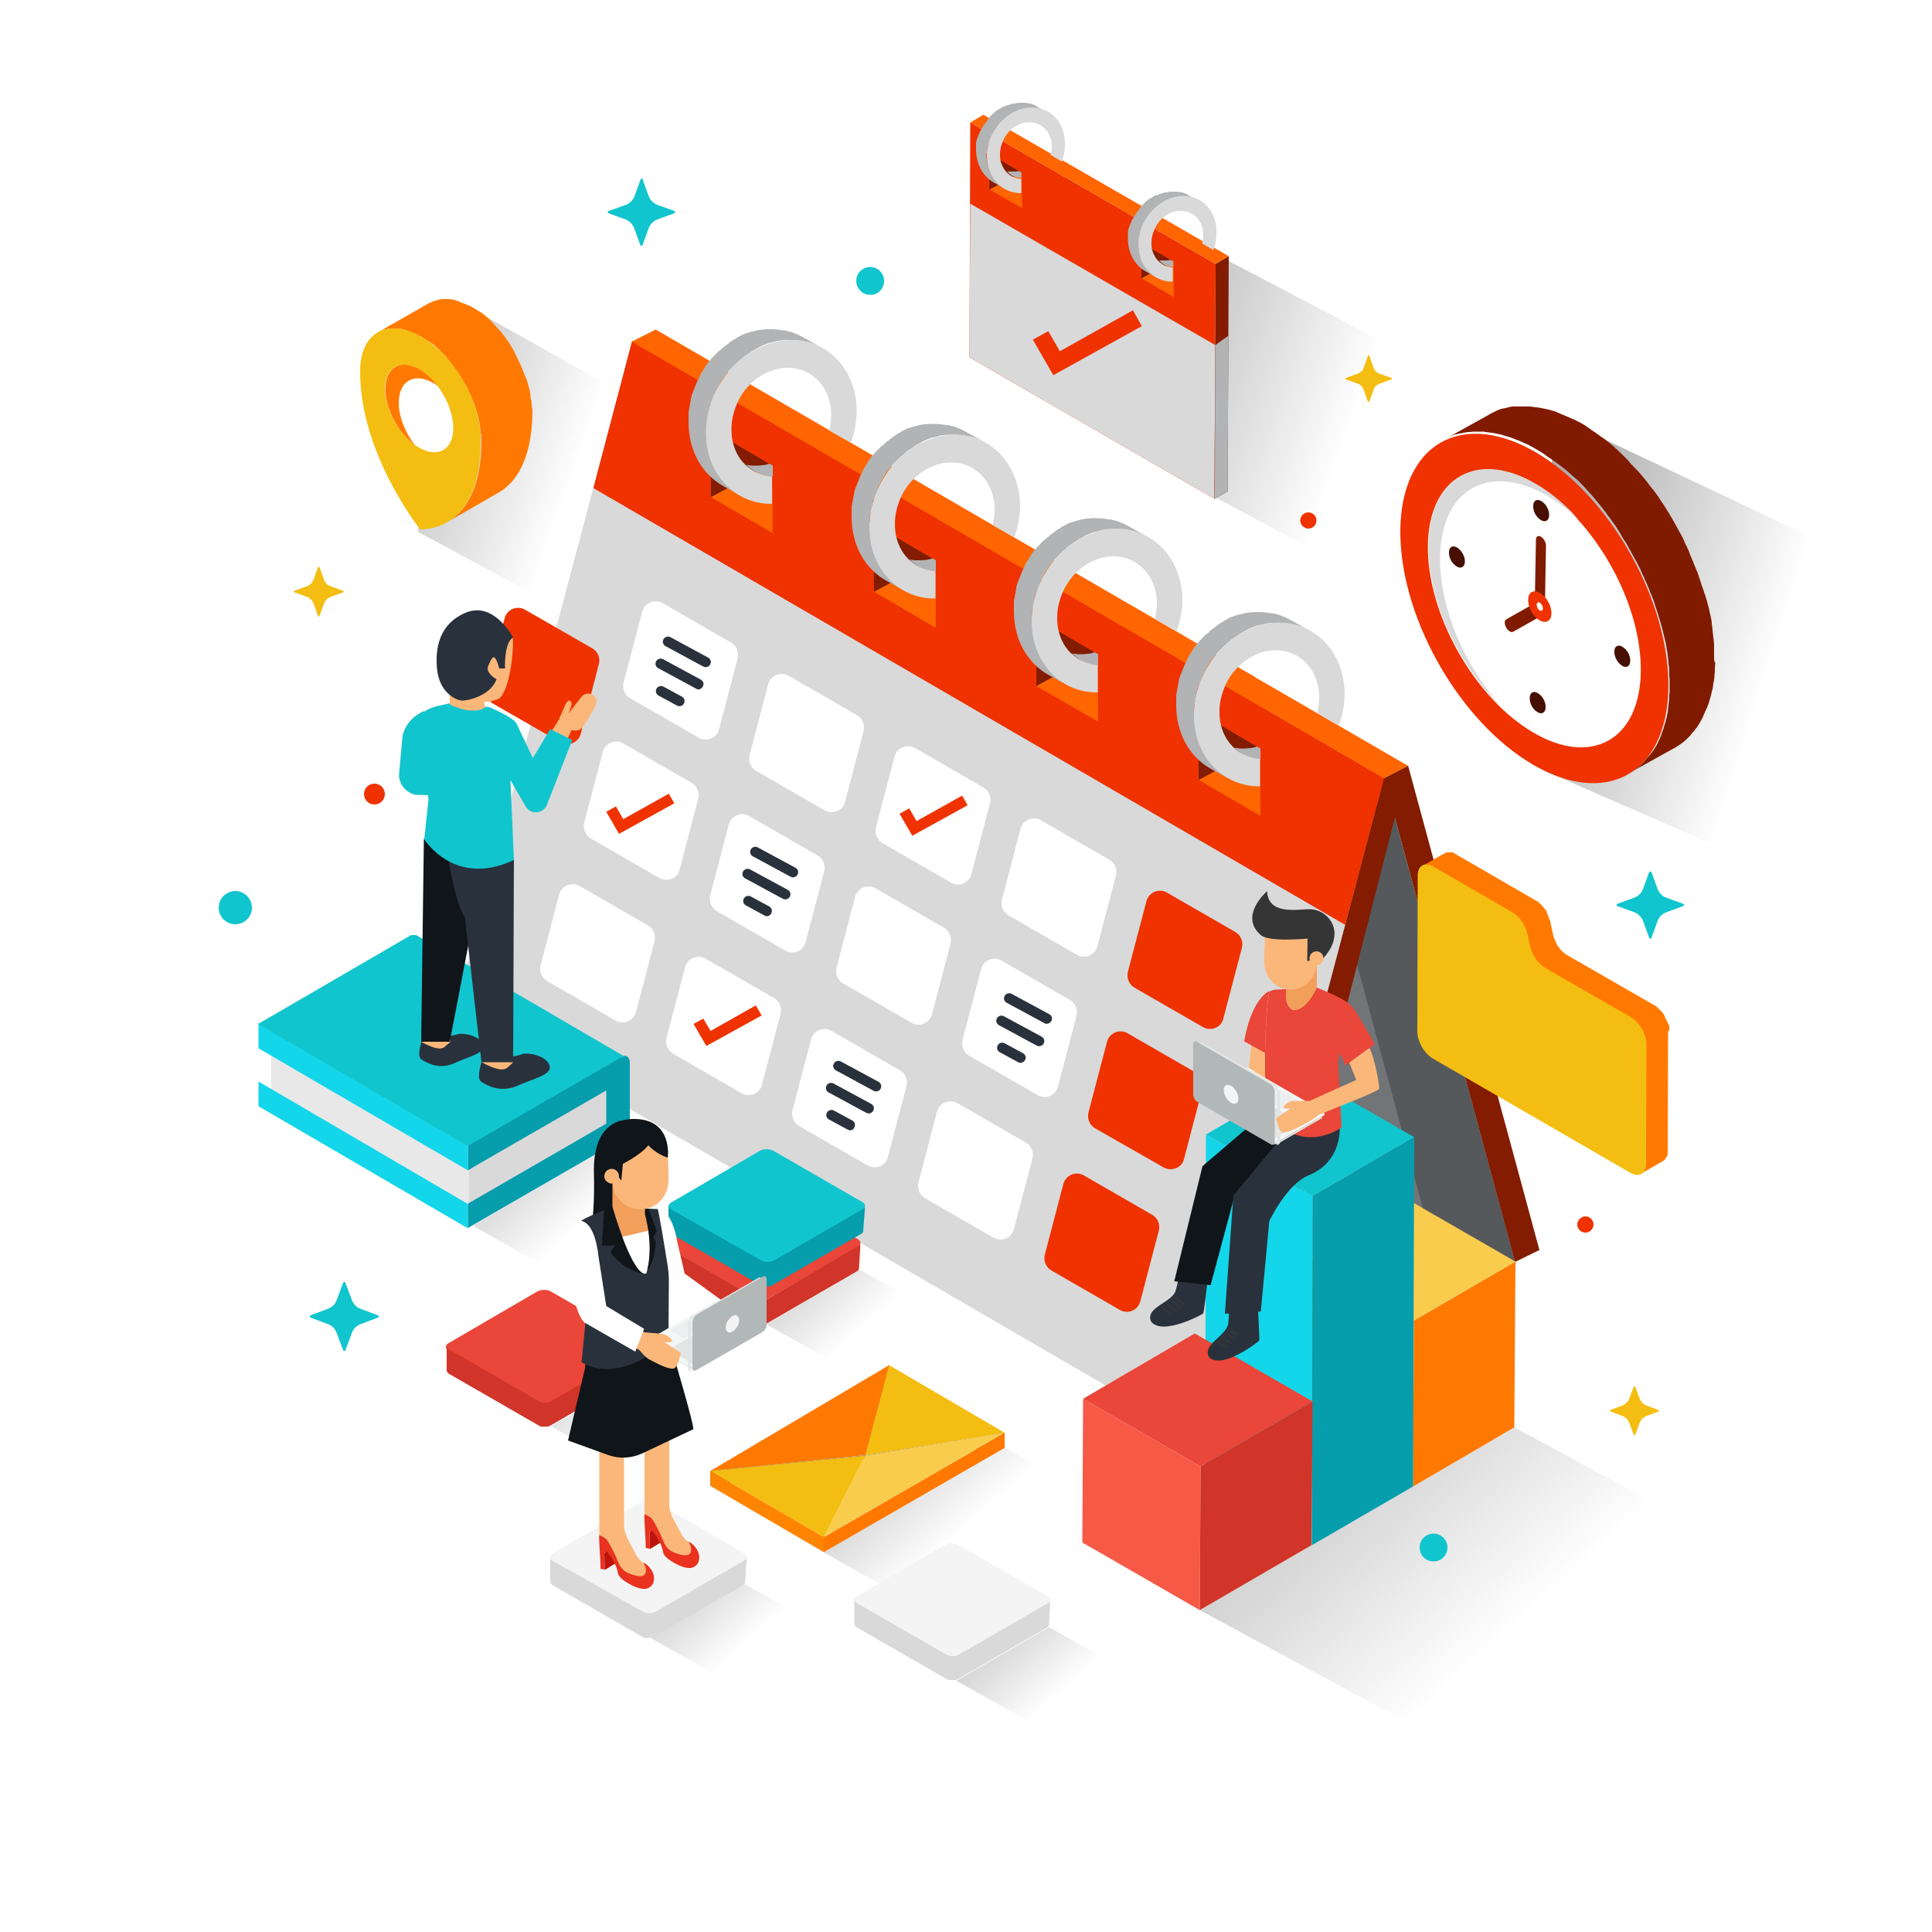 <?xml version="1.0" encoding="utf-8"?>
<!-- Generator: Adobe Illustrator 22.0.0, SVG Export Plug-In . SVG Version: 6.00 Build 0)  -->
<svg version="1.1" xmlns="http://www.w3.org/2000/svg" xmlns:xlink="http://www.w3.org/1999/xlink" x="0px" y="0px"
	 viewBox="0 0 500 500" style="enable-background:new 0 0 500 500;" xml:space="preserve">
<style type="text/css">
	.st0{fill:#FFFFFF;}
	.st1{opacity:0.49;fill:url(#SVGID_1_);}
	.st2{opacity:0.49;fill:url(#SVGID_2_);}
	.st3{opacity:0.49;fill:url(#SVGID_3_);}
	.st4{opacity:0.49;fill:url(#SVGID_4_);}
	.st5{opacity:0.49;fill:url(#SVGID_5_);}
	.st6{opacity:0.49;fill:url(#SVGID_6_);}
	.st7{opacity:0.49;fill:url(#SVGID_7_);}
	.st8{opacity:0.49;fill:url(#SVGID_8_);}
	.st9{opacity:0.49;fill:url(#SVGID_9_);}
	.st10{opacity:0.49;fill:url(#SVGID_10_);}
	.st11{fill:#B2B3B4;}
	.st12{fill:#727577;}
	.st13{fill:#55595B;}
	.st14{fill:#D9D9D9;}
	.st15{fill:#EF3200;}
	.st16{fill:#FF6500;}
	.st17{fill:#86AABF;}
	.st18{enable-background:new    ;}
	.st19{fill:#460F00;}
	.st20{fill:#831C00;}
	.st21{fill:#29323C;}
	.st22{fill:#E8E8E8;}
	.st23{fill:#13D6EA;}
	.st24{fill:#069DAD;}
	.st25{fill:#11C5CE;}
	.st26{fill:#FBB77A;}
	.st27{fill:#101519;}
	.st28{fill:#801B00;}
	.st29{fill:#FF7900;}
	.st30{fill:#F4BD11;}
	.st31{fill:#737373;}
	.st32{fill:#555555;}
	.st33{fill:#838585;}
	.st34{fill:#999999;}
	.st35{fill:#717070;}
	.st36{fill:#939292;}
	.st37{fill:#F9CC4E;}
	.st38{fill:#FF8500;}
	.st39{fill:#F4F4F4;}
	.st40{fill:#EA4639;}
	.st41{fill:#D13428;}
	.st42{fill:#C99824;}
	.st43{fill:#BC150D;}
	.st44{fill:#E9321F;}
	.st45{fill:#F29F5C;}
	.st46{fill:#C41F16;}
	.st47{fill:#2E2E2E;}
	.st48{fill:#424242;}
	.st49{fill:#F2F6F5;}
	.st50{fill:#E1E5E4;}
	.st51{opacity:0.39;fill:#E1E5E4;}
	.st52{fill:#B2B7B7;}
	.st53{fill:#F29214;}
	.st54{fill:#F65A47;}
	.st55{fill:#353535;}
</style>
<g id="BACKGROUND">
	<rect class="st0" width="500" height="500"/>
</g>
<g id="OBJECTS">
	<g>
		<g>
			<linearGradient id="SVGID_1_" gradientUnits="userSpaceOnUse" x1="154.925" y1="312.607" x2="97.993" y2="249.521">
				<stop  offset="0" style="stop-color:#FFFFFF"/>
				<stop  offset="0.196" style="stop-color:#BDBDBD"/>
				<stop  offset="0.413" style="stop-color:#7A7A7A"/>
				<stop  offset="0.609" style="stop-color:#464646"/>
				<stop  offset="0.779" style="stop-color:#202020"/>
				<stop  offset="0.915" style="stop-color:#090909"/>
				<stop  offset="1" style="stop-color:#000000"/>
			</linearGradient>
			<polygon class="st1" points="122.4,317.2 149,332.5 189.3,310.1 161.8,294.3 			"/>
			<linearGradient id="SVGID_2_" gradientUnits="userSpaceOnUse" x1="224.05" y1="342.875" x2="170.135" y2="283.131">
				<stop  offset="0" style="stop-color:#FFFFFF"/>
				<stop  offset="0.196" style="stop-color:#BDBDBD"/>
				<stop  offset="0.413" style="stop-color:#7A7A7A"/>
				<stop  offset="0.609" style="stop-color:#464646"/>
				<stop  offset="0.779" style="stop-color:#202020"/>
				<stop  offset="0.915" style="stop-color:#090909"/>
				<stop  offset="1" style="stop-color:#000000"/>
			</linearGradient>
			<polygon class="st2" points="198.3,342.7 226.8,358.8 251.6,345 222.5,328.6 			"/>
			<linearGradient id="SVGID_3_" gradientUnits="userSpaceOnUse" x1="250.127" y1="395.226" x2="188.326" y2="326.744">
				<stop  offset="0" style="stop-color:#FFFFFF"/>
				<stop  offset="0.196" style="stop-color:#BDBDBD"/>
				<stop  offset="0.413" style="stop-color:#7A7A7A"/>
				<stop  offset="0.609" style="stop-color:#464646"/>
				<stop  offset="0.779" style="stop-color:#202020"/>
				<stop  offset="0.915" style="stop-color:#090909"/>
				<stop  offset="1" style="stop-color:#000000"/>
			</linearGradient>
			<polygon class="st3" points="213.1,401.7 241.7,417.8 289.1,391 260,374.6 			"/>
			<linearGradient id="SVGID_4_" gradientUnits="userSpaceOnUse" x1="194.289" y1="424.222" x2="140.374" y2="364.478">
				<stop  offset="0" style="stop-color:#FFFFFF"/>
				<stop  offset="0.196" style="stop-color:#BDBDBD"/>
				<stop  offset="0.413" style="stop-color:#7A7A7A"/>
				<stop  offset="0.609" style="stop-color:#464646"/>
				<stop  offset="0.779" style="stop-color:#202020"/>
				<stop  offset="0.915" style="stop-color:#090909"/>
				<stop  offset="1" style="stop-color:#000000"/>
			</linearGradient>
			<polygon class="st4" points="168.5,424 197.1,440.1 221.9,426.4 192.8,410 			"/>
			<linearGradient id="SVGID_5_" gradientUnits="userSpaceOnUse" x1="393.806" y1="419.343" x2="252.728" y2="263.013">
				<stop  offset="0" style="stop-color:#FFFFFF"/>
				<stop  offset="0.196" style="stop-color:#BDBDBD"/>
				<stop  offset="0.413" style="stop-color:#7A7A7A"/>
				<stop  offset="0.609" style="stop-color:#464646"/>
				<stop  offset="0.779" style="stop-color:#202020"/>
				<stop  offset="0.915" style="stop-color:#090909"/>
				<stop  offset="1" style="stop-color:#000000"/>
			</linearGradient>
			<polygon class="st5" points="310.5,416.7 388,458.6 465.4,409 391.9,369.4 			"/>
			<linearGradient id="SVGID_6_" gradientUnits="userSpaceOnUse" x1="275.151" y1="437.428" x2="221.378" y2="377.841">
				<stop  offset="0" style="stop-color:#FFFFFF"/>
				<stop  offset="0.196" style="stop-color:#BDBDBD"/>
				<stop  offset="0.413" style="stop-color:#7A7A7A"/>
				<stop  offset="0.609" style="stop-color:#464646"/>
				<stop  offset="0.779" style="stop-color:#202020"/>
				<stop  offset="0.915" style="stop-color:#090909"/>
				<stop  offset="1" style="stop-color:#000000"/>
			</linearGradient>
			<polygon class="st6" points="247.5,435 276.1,451 300.6,437.4 271.5,421.1 			"/>
			<linearGradient id="SVGID_7_" gradientUnits="userSpaceOnUse" x1="457.181" y1="175.594" x2="339.896" y2="138.478">
				<stop  offset="0" style="stop-color:#FFFFFF"/>
				<stop  offset="0.196" style="stop-color:#BDBDBD"/>
				<stop  offset="0.413" style="stop-color:#7A7A7A"/>
				<stop  offset="0.609" style="stop-color:#464646"/>
				<stop  offset="0.779" style="stop-color:#202020"/>
				<stop  offset="0.915" style="stop-color:#090909"/>
				<stop  offset="1" style="stop-color:#000000"/>
			</linearGradient>
			<polygon class="st7" points="399.8,199.5 471.3,230.8 474.7,141.8 401.9,107.4 			"/>
			<linearGradient id="SVGID_8_" gradientUnits="userSpaceOnUse" x1="347.811" y1="115.552" x2="219.342" y2="70.414">
				<stop  offset="0" style="stop-color:#FFFFFF"/>
				<stop  offset="0.196" style="stop-color:#BDBDBD"/>
				<stop  offset="0.413" style="stop-color:#7A7A7A"/>
				<stop  offset="0.609" style="stop-color:#464646"/>
				<stop  offset="0.779" style="stop-color:#202020"/>
				<stop  offset="0.915" style="stop-color:#090909"/>
				<stop  offset="1" style="stop-color:#000000"/>
			</linearGradient>
			<polygon class="st8" points="314.5,128.7 385.5,166.9 386.5,103.4 314.6,65.8 			"/>
			<linearGradient id="SVGID_9_" gradientUnits="userSpaceOnUse" x1="147.313" y1="126.433" x2="33.886" y2="86.58">
				<stop  offset="0" style="stop-color:#FFFFFF"/>
				<stop  offset="0.196" style="stop-color:#BDBDBD"/>
				<stop  offset="0.413" style="stop-color:#7A7A7A"/>
				<stop  offset="0.609" style="stop-color:#464646"/>
				<stop  offset="0.779" style="stop-color:#202020"/>
				<stop  offset="0.915" style="stop-color:#090909"/>
				<stop  offset="1" style="stop-color:#000000"/>
			</linearGradient>
			<polygon class="st9" points="108.1,137.6 179.2,175.9 180.2,112.4 119.4,78.4 			"/>
			<linearGradient id="SVGID_10_" gradientUnits="userSpaceOnUse" x1="168.403" y1="369.288" x2="114.488" y2="309.544">
				<stop  offset="0" style="stop-color:#FFFFFF"/>
				<stop  offset="1" style="stop-color:#000000"/>
			</linearGradient>
			<polygon class="st10" points="142.6,369.1 171.2,385.2 196,371.4 166.9,355.1 			"/>
		</g>
		<g>
			<polygon class="st11" points="358.2,201.4 392.1,326.6 312.5,373.9 			"/>
			<polygon class="st11" points="361,211.6 320.6,369.1 312.5,373.9 358.2,201.4 			"/>
			<polygon class="st12" points="392.1,326.6 358.2,201.4 333.7,294.2 			"/>
			<polygon class="st13" points="368.5,313.6 392.1,326.6 358.2,201.4 348.3,238.9 			"/>
			<g>
				<polygon class="st14" points="358.2,201.4 347,243.7 312.5,373.9 117.9,260.8 152.4,130.6 163.6,88.3 				"/>
			</g>
			<g>
				<path class="st15" d="M311.3,265.8l-17.7-10.2c-1.4-0.8-2.1-2.5-1.7-4.1l4.8-18.3c0.6-2.3,3.3-3.4,5.3-2.2l17.7,10.2
					c1.4,0.8,2.1,2.5,1.7,4.1l-4.8,18.3C316.1,265.9,313.4,267,311.3,265.8z"/>
			</g>
			<g>
				<path class="st15" d="M301.1,302.1L283.4,292c-1.4-0.8-2.1-2.5-1.7-4.1l4.8-18.3c0.6-2.3,3.3-3.4,5.3-2.2l17.7,10.2
					c1.4,0.8,2.1,2.5,1.7,4.1l-4.8,18.3C305.9,302.2,303.2,303.3,301.1,302.1z"/>
			</g>
			<g>
				<path class="st15" d="M289.8,339l-17.7-10.2c-1.4-0.8-2.1-2.5-1.7-4.1l4.8-18.3c0.6-2.3,3.3-3.4,5.3-2.2l17.7,10.2
					c1.4,0.8,2.1,2.5,1.7,4.1l-4.8,18.3C294.5,339.1,291.9,340.2,289.8,339z"/>
			</g>
			<polygon class="st15" points="358.2,201.4 348.1,239.3 153.6,126.3 163.6,88.3 			"/>
			<polygon class="st15" points="358.2,201.4 348.1,239.3 153.6,126.3 163.6,88.3 			"/>
			<polygon class="st16" points="169.7,85.4 163.5,88.5 163.5,88.4 358.2,201.4 364.4,198.2 			"/>
			<polygon class="st16" points="163.5,88.4 163.5,88.4 163.5,88.5 			"/>
			<path class="st16" d="M324.6,175.1c-1.4,1.4-2.5,3-3.3,4.8l-5.4-3.2L163.5,88.4l6.2-3.1L319,171.9L324.6,175.1z"/>
			<polygon class="st17" points="358.2,201.4 358.2,201.4 358.2,201.4 			"/>
			<g>
				<g>
					<g>
						<g class="st18">
							<g>
								<polygon class="st16" points="326.1,211.1 310.2,201.8 310.2,184.4 326.1,193.7 								"/>
							</g>
							<g>
								<polygon class="st16" points="326.2,211.1 310.2,201.8 310.2,192.3 310.2,184.4 315.9,187.8 326.1,193.7 326.1,196.4 
									326.1,203.6 								"/>
							</g>
							<g>
								<polygon class="st16" points="326.1,196.4 325.2,193.1 326.1,193.7 								"/>
							</g>
							<g>
								<polygon class="st19" points="325.7,193.5 310.2,201.8 310.2,184.4 								"/>
							</g>
						</g>
					</g>
					<polygon class="st20" points="325.7,193.5 310.2,201.8 310.2,184.4 					"/>
				</g>
				<g>
					<path class="st11" d="M321.5,195.2c0.1,0,0.1,0.1,0.2,0.1c0.1,0,0.1,0.1,0.2,0.1c0,0,0.1,0.1,0.2,0.1c0.2,0.1,0.4,0.2,0.7,0.3
						c0.1,0.1,0.3,0.1,0.5,0.2c0.2,0.1,0.4,0.1,0.6,0.2c0,0,0.1,0,0.1,0c0,0,0,0,0,0c0,0,0,0,0.1,0c0,0,0,0,0,0
						c0.3,0.1,0.5,0.1,0.8,0.2c0,0,0.1,0,0.1,0c0.1,0,0.2,0,0.3,0c0.2,0,0.4,0.1,0.7,0.1c0.1,0,0.1,0,0.2,0l0-2.8l-0.9-0.5
						c-0.1,0-0.2,0.1-0.3,0.1c-0.1,0-0.2,0.1-0.3,0.1c-0.4,0.1-0.8,0.2-1.2,0.2c-0.4,0-0.7,0.1-1.1,0.1c-0.1,0-0.2,0-0.3,0
						c-0.2,0-0.5,0-0.7,0c-0.1,0-0.2,0-0.4,0c-0.2,0-0.5,0-0.7-0.1c-0.1,0-0.2,0-0.3,0c-0.2,0-0.4-0.1-0.6-0.1L321.5,195.2z"/>
					<path class="st11" d="M309,183.7c0-0.2,0-0.5,0.1-0.7c0-0.1,0-0.3,0-0.4c0-0.2,0-0.4,0.1-0.6c0-0.1,0-0.3,0.1-0.4
						c0-0.2,0.1-0.4,0.1-0.6c0-0.2,0.1-0.3,0.1-0.5c0-0.2,0.1-0.4,0.1-0.6c0-0.2,0.1-0.3,0.1-0.5c0-0.2,0.1-0.4,0.1-0.6
						c0-0.2,0.1-0.3,0.1-0.5c0.1-0.2,0.1-0.4,0.2-0.5c0.1-0.2,0.1-0.3,0.2-0.5c0.1-0.2,0.1-0.3,0.2-0.5c0.2-0.5,0.4-1,0.6-1.5
						c0-0.1,0.1-0.2,0.1-0.3c0.2-0.5,0.4-0.9,0.7-1.4c0-0.1,0.1-0.2,0.1-0.3c0.2-0.3,0.4-0.6,0.5-0.9c0.1-0.1,0.1-0.2,0.2-0.3
						c0.2-0.4,0.5-0.7,0.7-1.1c0.1-0.1,0.1-0.1,0.2-0.2c0.2-0.3,0.4-0.6,0.6-0.8c0.1-0.1,0.2-0.2,0.2-0.3c0.2-0.3,0.4-0.5,0.7-0.8
						c0.1-0.1,0.1-0.1,0.2-0.2c0.3-0.3,0.6-0.6,0.9-0.9c0.1-0.1,0.2-0.1,0.2-0.2c0.2-0.2,0.5-0.5,0.7-0.7c0.1-0.1,0.2-0.2,0.3-0.2
						c0.3-0.3,0.7-0.6,1-0.9c0,0,0.1,0,0.1-0.1c0.3-0.3,0.7-0.5,1-0.7c0.1-0.1,0.2-0.1,0.3-0.2c0.4-0.3,0.9-0.6,1.3-0.9
						c0.1,0,0.1-0.1,0.2-0.1c0.5-0.3,1-0.5,1.4-0.8c0.1,0,0.1,0,0.2-0.1c0.4-0.2,0.7-0.3,1.1-0.5c0.1,0,0.2-0.1,0.3-0.1
						c0.4-0.2,0.8-0.3,1.2-0.4c0,0,0.1,0,0.1,0c0.4-0.1,0.8-0.2,1.2-0.3c0.1,0,0.2-0.1,0.3-0.1c0.4-0.1,0.9-0.2,1.3-0.2
						c0.4-0.1,0.9-0.1,1.3-0.1c0.1,0,0.2,0,0.3,0c0.4,0,0.8,0,1.2,0c0.1,0,0.1,0,0.2,0c0.4,0,0.7,0,1.1,0.1c0.1,0,0.1,0,0.2,0
						c0.4,0,0.8,0.1,1.2,0.2c0.1,0,0.2,0,0.2,0c0.4,0.1,0.8,0.2,1.1,0.2c0.5,0.1,1,0.3,1.4,0.4c0.1,0,0.3,0.1,0.4,0.2
						c0.3,0.1,0.7,0.3,1,0.4c0.3,0.1,0.6,0.3,0.8,0.4l-5.1-2.8c-0.2-0.1-0.4-0.2-0.6-0.3c-0.1,0-0.2-0.1-0.2-0.1
						c-0.3-0.2-0.7-0.3-1-0.4c-0.1-0.1-0.3-0.1-0.4-0.2c-0.5-0.2-0.9-0.3-1.4-0.4c0,0,0,0,0,0c-0.4-0.1-0.7-0.2-1.1-0.2
						c-0.1,0-0.2,0-0.2,0c-0.4-0.1-0.8-0.1-1.2-0.2c-0.1,0-0.1,0-0.2,0c-0.4,0-0.7-0.1-1.1-0.1c-0.1,0-0.1,0-0.2,0
						c-0.4,0-0.8,0-1.2,0c-0.1,0-0.2,0-0.3,0c-0.4,0-0.8,0.1-1.3,0.1c-0.4,0.1-0.9,0.1-1.3,0.2c-0.1,0-0.2,0-0.3,0.1
						c-0.4,0.1-0.8,0.2-1.2,0.3c0,0-0.1,0-0.1,0c-0.4,0.1-0.8,0.3-1.2,0.4c-0.1,0-0.2,0.1-0.3,0.1c-0.4,0.1-0.7,0.3-1.1,0.5
						c0,0-0.1,0-0.1,0.1c0,0,0,0,0,0c-0.5,0.2-1,0.5-1.4,0.8c-0.1,0-0.1,0.1-0.2,0.1c-0.5,0.3-0.9,0.6-1.3,0.9c0,0-0.1,0-0.1,0.1
						c0,0-0.1,0.1-0.1,0.1c-0.3,0.2-0.7,0.5-1,0.7c0,0-0.1,0-0.1,0.1c-0.3,0.3-0.7,0.6-1,0.9c0,0-0.1,0.1-0.1,0.1
						c-0.1,0-0.1,0.1-0.2,0.1c-0.2,0.2-0.5,0.4-0.7,0.7c-0.1,0.1-0.2,0.1-0.2,0.2c-0.3,0.3-0.6,0.6-0.9,0.9c0,0,0,0,0,0
						c0,0-0.1,0.1-0.1,0.1c-0.2,0.3-0.4,0.5-0.7,0.8c-0.1,0.1-0.2,0.2-0.2,0.3c-0.2,0.3-0.4,0.5-0.6,0.8c0,0.1-0.1,0.1-0.1,0.2
						c0,0,0,0,0,0.1c-0.3,0.4-0.5,0.7-0.7,1.1c-0.1,0.1-0.1,0.2-0.2,0.3c-0.2,0.3-0.4,0.6-0.5,0.9c0,0.1-0.1,0.1-0.1,0.2
						c0,0,0,0.1,0,0.1c-0.2,0.5-0.5,0.9-0.7,1.4c0,0.1-0.1,0.2-0.1,0.3c-0.2,0.5-0.4,1-0.6,1.5c0,0,0,0,0,0
						c-0.1,0.2-0.1,0.3-0.2,0.5c-0.1,0.2-0.1,0.3-0.2,0.5c-0.1,0.2-0.1,0.4-0.2,0.5c0,0.2-0.1,0.3-0.1,0.5c-0.1,0.2-0.1,0.4-0.1,0.6
						c0,0.2-0.1,0.3-0.1,0.5c0,0.2-0.1,0.4-0.1,0.6c0,0.2-0.1,0.3-0.1,0.5c0,0.2-0.1,0.4-0.1,0.6c0,0.2-0.1,0.3-0.1,0.5
						c0,0.2-0.1,0.4-0.1,0.6c0,0.1,0,0.3,0,0.4c0,0.2,0,0.5,0,0.7c0,0.1,0,0.2,0,0.4c0,0.4,0,0.7,0,1.1c0,7.5,3.6,13.5,9,16.5
						l5.1,2.8c-5.4-3-9-9-9-16.5c0-0.4,0-0.7,0-1.1C309,183.9,309,183.8,309,183.7z"/>
					<g>
						<path class="st14" d="M328.5,161.3c-5.3,0.8-10.2,3.8-13.7,8c-1.2,1.5-2.3,3.2-3.2,4.9c-1.7,3.3-2.6,7-2.6,10.8
							c0,2.6,0.4,5,1.2,7.2c2.5,6.9,8.6,11.4,15.9,11.3l0-7.1c-4.9-0.3-8.9-3.7-10.1-8.7c-0.3-1.1-0.4-2.3-0.4-3.6
							c0-2.4,0.6-4.6,1.5-6.7c0.8-1.8,2-3.5,3.3-4.8c2.2-2.2,5.1-3.8,8.1-4.2c7.1-1,12.9,4.4,12.9,12.1c0,1.4-0.2,2.7-0.5,4l5.6,3.2
							c0.9-2.6,1.5-5.3,1.5-8.1C347.9,168,339.2,159.8,328.5,161.3z"/>
					</g>
					<g>
						<path class="st14" d="M323.9,196.1C323.9,196.1,323.9,196.1,323.9,196.1C324,196.1,324,196.1,323.9,196.1
							C324,196.1,324,196.1,323.9,196.1z M321.5,195.2c-0.9-0.5-1.7-1.1-2.4-1.8L321.5,195.2z"/>
					</g>
				</g>
			</g>
			<g>
				<g>
					<g>
						<g class="st18">
							<g>
								<polygon class="st16" points="284.1,186.7 268.2,177.5 268.2,160.1 284.1,169.4 								"/>
							</g>
							<g>
								<polygon class="st16" points="284.2,186.7 268.2,177.5 268.2,168 268.2,160.1 273.9,163.5 284.1,169.4 284.1,172.1 
									284.1,179.3 								"/>
							</g>
							<g>
								<polygon class="st16" points="284.1,172.1 283.2,168.8 284.1,169.4 								"/>
							</g>
							<g>
								<polygon class="st19" points="283.7,169.1 268.2,177.5 268.2,160.1 								"/>
							</g>
						</g>
					</g>
					<polygon class="st20" points="283.7,169.1 268.2,177.5 268.2,160.1 					"/>
				</g>
				<g>
					<path class="st11" d="M279.5,170.8c0.1,0,0.1,0.1,0.2,0.1c0.1,0,0.1,0.1,0.2,0.1c0,0,0.1,0.1,0.2,0.1c0.2,0.1,0.4,0.2,0.7,0.3
						c0.1,0.1,0.3,0.1,0.5,0.2c0.2,0.1,0.4,0.1,0.6,0.2c0,0,0.1,0,0.1,0c0,0,0,0,0,0c0,0,0,0,0.1,0c0,0,0,0,0,0
						c0.3,0.1,0.5,0.1,0.8,0.2c0,0,0.1,0,0.1,0c0.1,0,0.2,0,0.3,0c0.2,0,0.4,0.1,0.7,0.1c0.1,0,0.1,0,0.2,0l0-2.8l-0.9-0.5
						c-0.1,0-0.2,0.1-0.3,0.1c-0.1,0-0.2,0.1-0.3,0.1c-0.4,0.1-0.8,0.2-1.2,0.2c-0.4,0-0.7,0.1-1.1,0.1c-0.1,0-0.2,0-0.3,0
						c-0.2,0-0.5,0-0.7,0c-0.1,0-0.2,0-0.4,0c-0.2,0-0.5,0-0.7-0.1c-0.1,0-0.2,0-0.3,0c-0.2,0-0.4-0.1-0.6-0.1L279.5,170.8z"/>
					<path class="st11" d="M267,159.4c0-0.2,0-0.5,0.1-0.7c0-0.1,0-0.3,0-0.4c0-0.2,0-0.4,0.1-0.6c0-0.1,0-0.3,0.1-0.4
						c0-0.2,0.1-0.4,0.1-0.6c0-0.2,0.1-0.3,0.1-0.5c0-0.2,0.1-0.4,0.1-0.6c0-0.2,0.1-0.3,0.1-0.5c0-0.2,0.1-0.4,0.1-0.6
						c0-0.2,0.1-0.3,0.1-0.5c0.1-0.2,0.1-0.4,0.2-0.5c0.1-0.2,0.1-0.3,0.2-0.5c0.1-0.2,0.1-0.3,0.2-0.5c0.2-0.5,0.4-1,0.6-1.5
						c0-0.1,0.1-0.2,0.1-0.3c0.2-0.5,0.4-0.9,0.7-1.4c0-0.1,0.1-0.2,0.1-0.3c0.2-0.3,0.4-0.6,0.5-0.9c0.1-0.1,0.1-0.2,0.2-0.3
						c0.2-0.4,0.5-0.7,0.7-1.1c0.1-0.1,0.1-0.1,0.2-0.2c0.2-0.3,0.4-0.6,0.6-0.8c0.1-0.1,0.2-0.2,0.2-0.3c0.2-0.3,0.4-0.5,0.7-0.8
						c0.1-0.1,0.1-0.1,0.2-0.2c0.3-0.3,0.6-0.6,0.9-0.9c0.1-0.1,0.2-0.1,0.2-0.2c0.2-0.2,0.5-0.5,0.7-0.7c0.1-0.1,0.2-0.2,0.3-0.2
						c0.3-0.3,0.7-0.6,1-0.9c0,0,0.1,0,0.1-0.1c0.3-0.3,0.7-0.5,1-0.7c0.1-0.1,0.2-0.1,0.3-0.2c0.4-0.3,0.9-0.6,1.3-0.9
						c0.1,0,0.1-0.1,0.2-0.1c0.5-0.3,1-0.5,1.4-0.8c0.1,0,0.1,0,0.2-0.1c0.4-0.2,0.7-0.3,1.1-0.5c0.1,0,0.2-0.1,0.3-0.1
						c0.4-0.2,0.8-0.3,1.2-0.4c0,0,0.1,0,0.1,0c0.4-0.1,0.8-0.2,1.2-0.3c0.1,0,0.2-0.1,0.3-0.1c0.4-0.1,0.9-0.2,1.3-0.2
						c0.4-0.1,0.9-0.1,1.3-0.1c0.1,0,0.2,0,0.3,0c0.4,0,0.8,0,1.2,0c0.1,0,0.1,0,0.2,0c0.4,0,0.7,0,1.1,0.1c0.1,0,0.1,0,0.2,0
						c0.4,0,0.8,0.1,1.2,0.2c0.1,0,0.2,0,0.2,0c0.4,0.1,0.8,0.2,1.1,0.2c0.5,0.1,1,0.3,1.4,0.4c0.1,0,0.3,0.1,0.4,0.2
						c0.3,0.1,0.7,0.3,1,0.4c0.3,0.1,0.6,0.3,0.8,0.4l-5.1-2.8c-0.2-0.1-0.4-0.2-0.6-0.3c-0.1,0-0.2-0.1-0.2-0.1
						c-0.3-0.2-0.7-0.3-1-0.4c-0.1-0.1-0.3-0.1-0.4-0.2c-0.5-0.2-0.9-0.3-1.4-0.4c0,0,0,0,0,0c-0.4-0.1-0.7-0.2-1.1-0.2
						c-0.1,0-0.2,0-0.2,0c-0.4-0.1-0.8-0.1-1.2-0.2c-0.1,0-0.1,0-0.2,0c-0.4,0-0.7-0.1-1.1-0.1c-0.1,0-0.1,0-0.2,0
						c-0.4,0-0.8,0-1.2,0c-0.1,0-0.2,0-0.3,0c-0.4,0-0.8,0.1-1.3,0.1c-0.4,0.1-0.9,0.1-1.3,0.2c-0.1,0-0.2,0-0.3,0.1
						c-0.4,0.1-0.8,0.2-1.2,0.3c0,0-0.1,0-0.1,0c-0.4,0.1-0.8,0.3-1.2,0.4c-0.1,0-0.2,0.1-0.3,0.1c-0.4,0.1-0.7,0.3-1.1,0.5
						c0,0-0.1,0-0.1,0.1c0,0,0,0,0,0c-0.5,0.2-1,0.5-1.4,0.8c-0.1,0-0.1,0.1-0.2,0.1c-0.5,0.3-0.9,0.6-1.3,0.9c0,0-0.1,0-0.1,0.1
						c0,0-0.1,0.1-0.1,0.1c-0.3,0.2-0.7,0.5-1,0.7c0,0-0.1,0-0.1,0.1c-0.3,0.3-0.7,0.6-1,0.9c0,0-0.1,0.1-0.1,0.1
						c-0.1,0-0.1,0.1-0.2,0.1c-0.2,0.2-0.5,0.4-0.7,0.7c-0.1,0.1-0.2,0.1-0.2,0.2c-0.3,0.3-0.6,0.6-0.9,0.9c0,0,0,0,0,0
						c0,0-0.1,0.1-0.1,0.1c-0.2,0.3-0.4,0.5-0.7,0.8c-0.1,0.1-0.2,0.2-0.2,0.3c-0.2,0.3-0.4,0.5-0.6,0.8c0,0.1-0.1,0.1-0.1,0.2
						c0,0,0,0,0,0.1c-0.3,0.4-0.5,0.7-0.7,1.1c-0.1,0.1-0.1,0.2-0.2,0.3c-0.2,0.3-0.4,0.6-0.5,0.9c0,0.1-0.1,0.1-0.1,0.2
						c0,0,0,0.1,0,0.1c-0.2,0.5-0.5,0.9-0.7,1.4c0,0.1-0.1,0.2-0.1,0.3c-0.2,0.5-0.4,1-0.6,1.5c0,0,0,0,0,0
						c-0.1,0.2-0.1,0.3-0.2,0.5c-0.1,0.2-0.1,0.3-0.2,0.5c-0.1,0.2-0.1,0.4-0.2,0.5c0,0.2-0.1,0.3-0.1,0.5c-0.1,0.2-0.1,0.4-0.1,0.6
						c0,0.2-0.1,0.3-0.1,0.5c0,0.2-0.1,0.4-0.1,0.6c0,0.2-0.1,0.3-0.1,0.5c0,0.2-0.1,0.4-0.1,0.6c0,0.2-0.1,0.3-0.1,0.5
						c0,0.2-0.1,0.4-0.1,0.6c0,0.1,0,0.3,0,0.4c0,0.2,0,0.5,0,0.7c0,0.1,0,0.2,0,0.4c0,0.4,0,0.7,0,1.1c0,7.5,3.6,13.5,9,16.5
						l5.1,2.8c-5.4-3-9-9-9-16.5c0-0.4,0-0.7,0-1.1C267,159.6,267,159.5,267,159.4z"/>
					<g>
						<path class="st14" d="M286.5,137c-5.3,0.8-10.2,3.8-13.7,8c-1.2,1.5-2.3,3.2-3.2,4.9c-1.7,3.3-2.6,7-2.6,10.8
							c0,2.6,0.4,5,1.2,7.2c2.5,6.9,8.6,11.4,15.9,11.3l0-7.1c-4.9-0.3-8.9-3.7-10.1-8.7c-0.3-1.1-0.4-2.3-0.4-3.6
							c0-2.4,0.6-4.6,1.5-6.7c0.8-1.8,2-3.5,3.3-4.8c2.2-2.2,5.1-3.8,8.1-4.2c7.1-1,12.9,4.4,12.9,12.1c0,1.4-0.2,2.7-0.5,4l5.6,3.2
							c0.9-2.6,1.5-5.3,1.5-8.1C305.9,143.7,297.2,135.5,286.5,137z"/>
					</g>
					<g>
						<path class="st14" d="M281.9,171.8C281.9,171.8,281.9,171.8,281.9,171.8C282,171.8,282,171.8,281.9,171.8
							C282,171.8,282,171.8,281.9,171.8z M279.5,170.8c-0.9-0.5-1.7-1.1-2.4-1.8L279.5,170.8z"/>
					</g>
				</g>
			</g>
			<g>
				<g>
					<g>
						<g class="st18">
							<g>
								<polygon class="st16" points="242.1,162.4 226.2,153.1 226.1,135.7 242.1,145 								"/>
							</g>
							<g>
								<polygon class="st16" points="242.1,162.4 226.2,153.1 226.2,143.6 226.1,135.7 231.9,139.1 242.1,145 242.1,147.8 
									242.1,154.9 								"/>
							</g>
							<g>
								<polygon class="st16" points="242.1,147.7 241.2,144.4 242.1,145 								"/>
							</g>
							<g>
								<polygon class="st19" points="241.7,144.8 226.2,153.1 226.1,135.7 								"/>
							</g>
						</g>
					</g>
					<polygon class="st20" points="241.7,144.8 226.2,153.1 226.1,135.7 					"/>
				</g>
				<g>
					<path class="st11" d="M237.5,146.5c0.1,0,0.1,0.1,0.2,0.1c0.1,0,0.1,0.1,0.2,0.1c0,0,0.1,0.1,0.2,0.1c0.2,0.1,0.4,0.2,0.7,0.3
						c0.1,0.1,0.3,0.1,0.5,0.2c0.2,0.1,0.4,0.1,0.6,0.2c0,0,0.1,0,0.1,0c0,0,0,0,0,0c0,0,0,0,0.1,0c0,0,0,0,0,0
						c0.3,0.1,0.5,0.1,0.8,0.2c0,0,0.1,0,0.1,0c0.1,0,0.2,0,0.3,0c0.2,0,0.4,0.1,0.7,0.1c0.1,0,0.1,0,0.2,0l0-2.8l-0.9-0.5
						c-0.1,0-0.2,0.1-0.3,0.1c-0.1,0-0.2,0.1-0.3,0.1c-0.4,0.1-0.8,0.2-1.2,0.2c-0.4,0-0.7,0.1-1.1,0.1c-0.1,0-0.2,0-0.3,0
						c-0.2,0-0.5,0-0.7,0c-0.1,0-0.2,0-0.4,0c-0.2,0-0.5,0-0.7-0.1c-0.1,0-0.2,0-0.3,0c-0.2,0-0.4-0.1-0.6-0.1L237.5,146.5z"/>
					<path class="st11" d="M225,135c0-0.2,0-0.5,0.1-0.7c0-0.1,0-0.3,0-0.4c0-0.2,0-0.4,0.1-0.6c0-0.1,0-0.3,0.1-0.4
						c0-0.2,0.1-0.4,0.1-0.6c0-0.2,0.1-0.3,0.1-0.5c0-0.2,0.1-0.4,0.1-0.6c0-0.2,0.1-0.3,0.1-0.5c0-0.2,0.1-0.4,0.1-0.6
						c0-0.2,0.1-0.3,0.1-0.5c0.1-0.2,0.1-0.4,0.2-0.5c0.1-0.2,0.1-0.3,0.2-0.5c0.1-0.2,0.1-0.3,0.2-0.5c0.2-0.5,0.4-1,0.6-1.5
						c0-0.1,0.1-0.2,0.1-0.3c0.2-0.5,0.4-0.9,0.7-1.4c0-0.1,0.1-0.2,0.1-0.3c0.2-0.3,0.4-0.6,0.5-0.9c0.1-0.1,0.1-0.2,0.2-0.3
						c0.2-0.4,0.5-0.7,0.7-1.1c0.1-0.1,0.1-0.1,0.2-0.2c0.2-0.3,0.4-0.6,0.6-0.8c0.1-0.1,0.2-0.2,0.2-0.3c0.2-0.3,0.4-0.5,0.7-0.8
						c0.1-0.1,0.1-0.1,0.2-0.2c0.3-0.3,0.6-0.6,0.9-0.9c0.1-0.1,0.2-0.1,0.2-0.2c0.2-0.2,0.5-0.5,0.7-0.7c0.1-0.1,0.2-0.2,0.3-0.2
						c0.3-0.3,0.7-0.6,1-0.9c0,0,0.1,0,0.1-0.1c0.3-0.3,0.7-0.5,1-0.7c0.1-0.1,0.2-0.1,0.3-0.2c0.4-0.3,0.9-0.6,1.3-0.9
						c0.1,0,0.1-0.1,0.2-0.1c0.5-0.3,1-0.5,1.4-0.8c0.1,0,0.1,0,0.2-0.1c0.4-0.2,0.7-0.3,1.1-0.5c0.1,0,0.2-0.1,0.3-0.1
						c0.4-0.2,0.8-0.3,1.2-0.4c0,0,0.1,0,0.1,0c0.4-0.1,0.8-0.2,1.2-0.3c0.1,0,0.2-0.1,0.3-0.1c0.4-0.1,0.9-0.2,1.3-0.2
						c0.4-0.1,0.9-0.1,1.3-0.1c0.1,0,0.2,0,0.3,0c0.4,0,0.8,0,1.2,0c0.1,0,0.1,0,0.2,0c0.4,0,0.7,0,1.1,0.1c0.1,0,0.1,0,0.2,0
						c0.4,0,0.8,0.1,1.2,0.2c0.1,0,0.2,0,0.2,0c0.4,0.1,0.8,0.2,1.1,0.2c0.5,0.1,1,0.3,1.4,0.4c0.1,0,0.3,0.1,0.4,0.2
						c0.3,0.1,0.7,0.3,1,0.4c0.3,0.1,0.6,0.3,0.8,0.4l-5.1-2.8c-0.2-0.1-0.4-0.2-0.6-0.3c-0.1,0-0.2-0.1-0.2-0.1
						c-0.3-0.2-0.7-0.3-1-0.4c-0.1-0.1-0.3-0.1-0.4-0.2c-0.5-0.2-0.9-0.3-1.4-0.4c0,0,0,0,0,0c-0.4-0.1-0.7-0.2-1.1-0.2
						c-0.1,0-0.2,0-0.2,0c-0.4-0.1-0.8-0.1-1.2-0.2c-0.1,0-0.1,0-0.2,0c-0.4,0-0.7-0.1-1.1-0.1c-0.1,0-0.1,0-0.2,0
						c-0.4,0-0.8,0-1.2,0c-0.1,0-0.2,0-0.3,0c-0.4,0-0.8,0.1-1.3,0.1c-0.4,0.1-0.9,0.1-1.3,0.2c-0.1,0-0.2,0-0.3,0.1
						c-0.4,0.1-0.8,0.2-1.2,0.3c0,0-0.1,0-0.1,0c-0.4,0.1-0.8,0.3-1.2,0.4c-0.1,0-0.2,0.1-0.3,0.1c-0.4,0.1-0.7,0.3-1.1,0.5
						c0,0-0.1,0-0.1,0.1c0,0,0,0,0,0c-0.5,0.2-1,0.5-1.4,0.8c-0.1,0-0.1,0.1-0.2,0.1c-0.5,0.3-0.9,0.6-1.3,0.9c0,0-0.1,0-0.1,0.1
						c0,0-0.1,0.1-0.1,0.1c-0.3,0.2-0.7,0.5-1,0.7c0,0-0.1,0-0.1,0.1c-0.3,0.3-0.7,0.6-1,0.9c0,0-0.1,0.1-0.1,0.1
						c-0.1,0-0.1,0.1-0.2,0.1c-0.2,0.2-0.5,0.4-0.7,0.7c-0.1,0.1-0.2,0.1-0.2,0.2c-0.3,0.3-0.6,0.6-0.9,0.9c0,0,0,0,0,0
						c0,0-0.1,0.1-0.1,0.1c-0.2,0.3-0.4,0.5-0.7,0.8c-0.1,0.1-0.2,0.2-0.2,0.3c-0.2,0.3-0.4,0.5-0.6,0.8c0,0.1-0.1,0.1-0.1,0.2
						c0,0,0,0,0,0.1c-0.3,0.4-0.5,0.7-0.7,1.1c-0.1,0.1-0.1,0.2-0.2,0.3c-0.2,0.3-0.4,0.6-0.5,0.9c0,0.1-0.1,0.1-0.1,0.2
						c0,0,0,0.1,0,0.1c-0.2,0.5-0.5,0.9-0.7,1.4c0,0.1-0.1,0.2-0.1,0.3c-0.2,0.5-0.4,1-0.6,1.5c0,0,0,0,0,0
						c-0.1,0.2-0.1,0.3-0.2,0.5c-0.1,0.2-0.1,0.3-0.2,0.5c-0.1,0.2-0.1,0.4-0.2,0.5c0,0.2-0.1,0.3-0.1,0.5c-0.1,0.2-0.1,0.4-0.1,0.6
						c0,0.2-0.1,0.3-0.1,0.5c0,0.2-0.1,0.4-0.1,0.6c0,0.2-0.1,0.3-0.1,0.5c0,0.2-0.1,0.4-0.1,0.6c0,0.2-0.1,0.3-0.1,0.5
						c0,0.2-0.1,0.4-0.1,0.6c0,0.1,0,0.3,0,0.4c0,0.2,0,0.5,0,0.7c0,0.1,0,0.2,0,0.4c0,0.4,0,0.7,0,1.1c0,7.5,3.6,13.5,9,16.5
						l5.1,2.8c-5.4-3-9-9-9-16.5c0-0.4,0-0.7,0-1.1C225,135.2,225,135.1,225,135z"/>
					<g>
						<path class="st14" d="M244.5,112.7c-5.3,0.8-10.2,3.8-13.7,8c-1.2,1.5-2.3,3.2-3.2,4.9c-1.7,3.3-2.6,7-2.6,10.8
							c0,2.6,0.4,5,1.2,7.2c2.5,6.9,8.6,11.4,15.9,11.3l0-7.1c-4.9-0.3-8.9-3.7-10.1-8.7c-0.3-1.1-0.4-2.3-0.4-3.6
							c0-2.4,0.6-4.6,1.5-6.7c0.8-1.8,2-3.5,3.3-4.8c2.2-2.2,5.1-3.8,8.1-4.2c7.1-1,12.9,4.4,12.9,12.1c0,1.4-0.2,2.7-0.5,4l5.6,3.2
							c0.9-2.6,1.5-5.3,1.5-8.1C263.9,119.3,255.2,111.1,244.5,112.7z"/>
					</g>
					<g>
						<path class="st14" d="M239.9,147.4C239.9,147.4,239.9,147.4,239.9,147.4C239.9,147.4,240,147.4,239.9,147.4
							C240,147.4,239.9,147.4,239.9,147.4z M237.5,146.5c-0.9-0.5-1.7-1.1-2.4-1.8L237.5,146.5z"/>
					</g>
				</g>
			</g>
			<g>
				<g>
					<g>
						<g class="st18">
							<g>
								<polygon class="st16" points="199.9,137.9 184,128.6 183.9,111.2 199.8,120.5 								"/>
							</g>
							<g>
								<polygon class="st16" points="199.9,137.9 184,128.6 183.9,119.1 183.9,111.2 189.7,114.6 199.8,120.5 199.8,123.2 
									199.9,130.4 								"/>
							</g>
							<g>
								<polygon class="st16" points="199.8,123.2 198.9,119.9 199.8,120.5 								"/>
							</g>
							<g>
								<polygon class="st19" points="199.5,120.3 184,128.6 183.9,111.2 								"/>
							</g>
						</g>
					</g>
					<polygon class="st20" points="199.5,120.3 184,128.6 183.9,111.2 					"/>
				</g>
				<g>
					<path class="st11" d="M195.3,122c0.1,0,0.1,0.1,0.2,0.1c0.1,0,0.1,0.1,0.2,0.1c0,0,0.1,0.1,0.2,0.1c0.2,0.1,0.4,0.2,0.7,0.3
						c0.1,0.1,0.3,0.1,0.5,0.2c0.2,0.1,0.4,0.1,0.6,0.2c0,0,0.1,0,0.1,0c0,0,0,0,0,0c0,0,0,0,0.1,0c0,0,0,0,0,0
						c0.3,0.1,0.5,0.1,0.8,0.2c0,0,0.1,0,0.1,0c0.1,0,0.2,0,0.3,0c0.2,0,0.4,0.1,0.7,0.1c0.1,0,0.1,0,0.2,0l0-2.8l-0.9-0.5
						c-0.1,0-0.2,0.1-0.3,0.1c-0.1,0-0.2,0.1-0.3,0.1c-0.4,0.1-0.8,0.2-1.2,0.2c-0.4,0-0.7,0.1-1.1,0.1c-0.1,0-0.2,0-0.3,0
						c-0.2,0-0.5,0-0.7,0c-0.1,0-0.2,0-0.4,0c-0.2,0-0.5,0-0.7-0.1c-0.1,0-0.2,0-0.3,0c-0.2,0-0.4-0.1-0.6-0.1L195.3,122z"/>
					<path class="st11" d="M182.8,110.5c0-0.2,0-0.5,0.1-0.7c0-0.1,0-0.3,0-0.4c0-0.2,0-0.4,0.1-0.6c0-0.1,0-0.3,0.1-0.4
						c0-0.2,0.1-0.4,0.1-0.6c0-0.2,0.1-0.3,0.1-0.5c0-0.2,0.1-0.4,0.1-0.6c0-0.2,0.1-0.3,0.1-0.5c0-0.2,0.1-0.4,0.1-0.6
						c0-0.2,0.1-0.3,0.1-0.5c0.1-0.2,0.1-0.4,0.2-0.5c0.1-0.2,0.1-0.3,0.2-0.5c0.1-0.2,0.1-0.3,0.2-0.5c0.2-0.5,0.4-1,0.6-1.5
						c0-0.1,0.1-0.2,0.1-0.3c0.2-0.5,0.4-0.9,0.7-1.4c0-0.1,0.1-0.2,0.1-0.3c0.2-0.3,0.4-0.6,0.5-0.9c0.1-0.1,0.1-0.2,0.2-0.3
						c0.2-0.4,0.5-0.7,0.7-1.1c0.1-0.1,0.1-0.1,0.2-0.2c0.2-0.3,0.4-0.6,0.6-0.8c0.1-0.1,0.2-0.2,0.2-0.3c0.2-0.3,0.4-0.5,0.7-0.8
						c0.1-0.1,0.1-0.1,0.2-0.2c0.3-0.3,0.6-0.6,0.9-0.9c0.1-0.1,0.2-0.1,0.2-0.2c0.2-0.2,0.5-0.5,0.7-0.7c0.1-0.1,0.2-0.2,0.3-0.2
						c0.3-0.3,0.7-0.6,1-0.9c0,0,0.1,0,0.1-0.1c0.3-0.3,0.7-0.5,1-0.7c0.1-0.1,0.2-0.1,0.3-0.2c0.4-0.3,0.9-0.6,1.3-0.9
						c0.1,0,0.1-0.1,0.2-0.1c0.5-0.3,1-0.5,1.4-0.8c0.1,0,0.1,0,0.2-0.1c0.4-0.2,0.7-0.3,1.1-0.5c0.1,0,0.2-0.1,0.3-0.1
						c0.4-0.2,0.8-0.3,1.2-0.4c0,0,0.1,0,0.1,0c0.4-0.1,0.8-0.2,1.2-0.3c0.1,0,0.2-0.1,0.3-0.1c0.4-0.1,0.9-0.2,1.3-0.2
						c0.4-0.1,0.9-0.1,1.3-0.1c0.1,0,0.2,0,0.3,0c0.4,0,0.8,0,1.2,0c0.1,0,0.1,0,0.2,0c0.4,0,0.7,0,1.1,0.1c0.1,0,0.1,0,0.2,0
						c0.4,0,0.8,0.1,1.2,0.2c0.1,0,0.2,0,0.2,0c0.4,0.1,0.8,0.2,1.1,0.2c0.5,0.1,1,0.3,1.4,0.4c0.1,0,0.3,0.1,0.4,0.2
						c0.3,0.1,0.7,0.3,1,0.4c0.3,0.1,0.6,0.3,0.8,0.4l-5.1-2.8c-0.2-0.1-0.4-0.2-0.6-0.3c-0.1,0-0.2-0.1-0.2-0.1
						c-0.3-0.2-0.7-0.3-1-0.4c-0.1-0.1-0.3-0.1-0.4-0.2c-0.5-0.2-0.9-0.3-1.4-0.4c0,0,0,0,0,0c-0.4-0.1-0.7-0.2-1.1-0.2
						c-0.1,0-0.2,0-0.2,0c-0.4-0.1-0.8-0.1-1.2-0.2c-0.1,0-0.1,0-0.2,0c-0.4,0-0.7-0.1-1.1-0.1c-0.1,0-0.1,0-0.2,0
						c-0.4,0-0.8,0-1.2,0c-0.1,0-0.2,0-0.3,0c-0.4,0-0.8,0.1-1.3,0.1c-0.4,0.1-0.9,0.1-1.3,0.2c-0.1,0-0.2,0-0.3,0.1
						c-0.4,0.1-0.8,0.2-1.2,0.3c0,0-0.1,0-0.1,0c-0.4,0.1-0.8,0.3-1.2,0.4c-0.1,0-0.2,0.1-0.3,0.1c-0.4,0.1-0.7,0.3-1.1,0.5
						c0,0-0.1,0-0.1,0.1c0,0,0,0,0,0c-0.5,0.2-1,0.5-1.4,0.8c-0.1,0-0.1,0.1-0.2,0.1c-0.5,0.3-0.9,0.6-1.3,0.9c0,0-0.1,0-0.1,0.1
						c0,0-0.1,0.1-0.1,0.1c-0.3,0.2-0.7,0.5-1,0.7c0,0-0.1,0-0.1,0.1c-0.3,0.3-0.7,0.6-1,0.9c0,0-0.1,0.1-0.1,0.1
						c-0.1,0-0.1,0.1-0.2,0.1c-0.2,0.2-0.5,0.4-0.7,0.7c-0.1,0.1-0.2,0.1-0.2,0.2c-0.3,0.3-0.6,0.6-0.9,0.9c0,0,0,0,0,0
						c0,0-0.1,0.1-0.1,0.1c-0.2,0.3-0.4,0.5-0.7,0.8c-0.1,0.1-0.2,0.2-0.2,0.3c-0.2,0.3-0.4,0.5-0.6,0.8c0,0.1-0.1,0.1-0.1,0.2
						c0,0,0,0,0,0.1c-0.3,0.4-0.5,0.7-0.7,1.1c-0.1,0.1-0.1,0.2-0.2,0.3c-0.2,0.3-0.4,0.6-0.5,0.9c0,0.1-0.1,0.1-0.1,0.2
						c0,0,0,0.1,0,0.1c-0.2,0.5-0.5,0.9-0.7,1.4c0,0.1-0.1,0.2-0.1,0.3c-0.2,0.5-0.4,1-0.6,1.5c0,0,0,0,0,0
						c-0.1,0.2-0.1,0.3-0.2,0.5c-0.1,0.2-0.1,0.3-0.2,0.5c-0.1,0.2-0.1,0.4-0.2,0.5c0,0.2-0.1,0.3-0.1,0.5c-0.1,0.2-0.1,0.4-0.1,0.6
						c0,0.2-0.1,0.3-0.1,0.5c0,0.2-0.1,0.4-0.1,0.6c0,0.2-0.1,0.3-0.1,0.5c0,0.2-0.1,0.4-0.1,0.6c0,0.2-0.1,0.3-0.1,0.5
						c0,0.2-0.1,0.4-0.1,0.6c0,0.1,0,0.3,0,0.4c0,0.2,0,0.5,0,0.7c0,0.1,0,0.2,0,0.4c0,0.4,0,0.7,0,1.1c0,7.5,3.6,13.5,9,16.5
						l5.1,2.8c-5.4-3-9-9-9-16.5c0-0.4,0-0.7,0-1.1C182.8,110.7,182.8,110.6,182.8,110.5z"/>
					<g>
						<path class="st14" d="M202.2,88.2c-5.3,0.8-10.2,3.8-13.7,8c-1.2,1.5-2.3,3.2-3.2,4.9c-1.7,3.3-2.6,7-2.6,10.8
							c0,2.6,0.4,5,1.2,7.2c2.5,6.9,8.6,11.4,15.9,11.3l0-7.1c-4.9-0.3-8.9-3.7-10.1-8.7c-0.3-1.1-0.4-2.3-0.4-3.6
							c0-2.4,0.6-4.6,1.5-6.7c0.8-1.8,2-3.5,3.3-4.8c2.2-2.2,5.1-3.8,8.1-4.2c7.1-1,12.9,4.4,12.9,12.1c0,1.4-0.2,2.7-0.5,4l5.6,3.2
							c0.9-2.6,1.5-5.3,1.5-8.1C221.7,94.8,213,86.6,202.2,88.2z"/>
					</g>
					<g>
						<path class="st14" d="M197.7,122.9C197.7,122.9,197.7,122.9,197.7,122.9C197.7,122.9,197.7,122.9,197.7,122.9
							C197.7,122.9,197.7,122.9,197.7,122.9z M195.3,122c-0.9-0.5-1.7-1.1-2.4-1.8L195.3,122z"/>
					</g>
				</g>
			</g>
			<polygon class="st20" points="398.4,323.5 364.4,198.1 364.4,198.3 364.4,198.2 364.4,198.2 364.4,198.2 361.3,199.8 
				358.2,201.4 358.2,201.4 312.5,373.9 320.6,369.1 361,211.6 392.1,326.6 			"/>
			<g>
				<path class="st0" d="M213.4,209.7l-17.7-10.2c-1.4-0.8-2.1-2.5-1.7-4.1l4.8-18.3c0.6-2.3,3.3-3.4,5.3-2.2l17.7,10.2
					c1.4,0.8,2.1,2.5,1.7,4.1l-4.8,18.3C218.2,209.8,215.5,210.9,213.4,209.7z"/>
			</g>
			<g>
				<path class="st0" d="M246.1,228.4l-17.7-10.2c-1.4-0.8-2.1-2.5-1.7-4.1l4.8-18.3c0.6-2.3,3.3-3.4,5.3-2.2l17.7,10.2
					c1.4,0.8,2.1,2.5,1.7,4.1l-4.8,18.3C250.8,228.5,248.2,229.6,246.1,228.4z"/>
			</g>
			<g>
				<path class="st0" d="M278.7,247.1L261,236.9c-1.4-0.8-2.1-2.5-1.7-4.1l4.8-18.3c0.6-2.3,3.3-3.4,5.3-2.2l17.7,10.2
					c1.4,0.8,2.1,2.5,1.7,4.1l-4.8,18.3C283.4,247.2,280.8,248.3,278.7,247.1z"/>
			</g>
			<g>
				<path class="st0" d="M170.6,227.2L152.9,217c-1.4-0.8-2.1-2.5-1.7-4.1l4.8-18.3c0.6-2.3,3.3-3.4,5.3-2.2l17.7,10.2
					c1.4,0.8,2.1,2.5,1.7,4.1l-4.8,18.3C175.4,227.3,172.7,228.4,170.6,227.2z"/>
			</g>
			<g>
				<path class="st0" d="M203.2,246l-17.7-10.2c-1.4-0.8-2.1-2.5-1.7-4.1l4.8-18.3c0.6-2.3,3.3-3.4,5.3-2.2l17.7,10.2
					c1.4,0.8,2.1,2.5,1.7,4.1l-4.8,18.3C208,246.1,205.3,247.2,203.2,246z"/>
			</g>
			<g>
				<path class="st0" d="M235.9,264.7l-17.7-10.2c-1.4-0.8-2.1-2.5-1.7-4.1l4.8-18.3c0.6-2.3,3.3-3.4,5.3-2.2l17.7,10.2
					c1.4,0.8,2.1,2.5,1.7,4.1l-4.8,18.3C240.6,264.8,237.9,265.9,235.9,264.7z"/>
			</g>
			<g>
				<path class="st0" d="M268.5,283.4l-17.7-10.2c-1.4-0.8-2.1-2.5-1.7-4.1l4.8-18.3c0.6-2.3,3.3-3.4,5.3-2.2l17.7,10.2
					c1.4,0.8,2.1,2.5,1.7,4.1l-4.8,18.3C273.2,283.5,270.6,284.6,268.5,283.4z"/>
			</g>
			<g>
				<path class="st0" d="M159.3,264.1l-17.7-10.2c-1.4-0.8-2.1-2.5-1.7-4.1l4.8-18.3c0.6-2.3,3.3-3.4,5.3-2.2l17.7,10.2
					c1.4,0.8,2.1,2.5,1.7,4.1l-4.8,18.3C164,264.2,161.3,265.3,159.3,264.1z"/>
			</g>
			<g>
				<path class="st0" d="M191.9,282.9l-17.7-10.2c-1.4-0.8-2.1-2.5-1.7-4.1l4.8-18.3c0.6-2.3,3.3-3.4,5.3-2.2l17.7,10.2
					c1.4,0.8,2.1,2.5,1.7,4.1l-4.8,18.3C196.6,283,194,284.1,191.9,282.9z"/>
			</g>
			<g>
				<path class="st0" d="M224.5,301.6l-17.7-10.2c-1.4-0.8-2.1-2.5-1.7-4.1l4.8-18.3c0.6-2.3,3.3-3.4,5.3-2.2l17.7,10.2
					c1.4,0.8,2.1,2.5,1.7,4.1l-4.8,18.3C229.2,301.7,226.6,302.8,224.5,301.6z"/>
			</g>
			<g>
				<path class="st0" d="M257.1,320.3l-17.7-10.2c-1.4-0.8-2.1-2.5-1.7-4.1l4.8-18.3c0.6-2.3,3.3-3.4,5.3-2.2l17.7,10.2
					c1.4,0.8,2.1,2.5,1.7,4.1l-4.8,18.3C261.9,320.4,259.2,321.5,257.1,320.3z"/>
			</g>
			<g>
				<path class="st0" d="M180.8,190.9l-17.7-10.2c-1.4-0.8-2.1-2.5-1.7-4.1l4.8-18.3c0.6-2.3,3.3-3.4,5.3-2.2l17.7,10.2
					c1.4,0.8,2.1,2.5,1.7,4.1l-4.8,18.3C185.6,191,182.9,192.1,180.8,190.9z"/>
			</g>
			<g>
				<g>
					<path class="st21" d="M182,172.5l-9.8-5.3c-0.5-0.3-0.8-0.9-0.6-1.5l0,0c0.2-0.8,1.2-1.2,1.9-0.8l9.8,5.3
						c0.5,0.3,0.8,0.9,0.6,1.5l0,0C183.7,172.5,182.8,172.9,182,172.5z"/>
				</g>
				<g>
					<path class="st21" d="M180.1,178.2l-9.8-5.3c-0.5-0.3-0.8-0.9-0.6-1.5l0,0c0.2-0.8,1.2-1.2,1.9-0.8l9.8,5.3
						c0.5,0.3,0.8,0.9,0.6,1.5l0,0C181.7,178.3,180.8,178.7,180.1,178.2z"/>
				</g>
				<g>
					<path class="st21" d="M175.2,182.6l-4.8-2.6c-0.5-0.3-0.8-0.9-0.6-1.5l0,0c0.2-0.8,1.2-1.2,1.9-0.8l4.8,2.6
						c0.5,0.3,0.8,0.9,0.6,1.5l0,0C176.9,182.6,176,183,175.2,182.6z"/>
				</g>
			</g>
			<g>
				<g>
					<path class="st21" d="M204.6,226.9l-9.8-5.3c-0.5-0.3-0.8-0.9-0.6-1.5l0,0c0.2-0.8,1.2-1.2,1.9-0.8l9.8,5.3
						c0.5,0.3,0.8,0.9,0.6,1.5l0,0C206.3,226.9,205.3,227.3,204.6,226.9z"/>
				</g>
				<g>
					<path class="st21" d="M202.6,232.6l-9.8-5.3c-0.5-0.3-0.8-0.9-0.6-1.5l0,0c0.2-0.8,1.2-1.2,1.9-0.8l9.8,5.3
						c0.5,0.3,0.8,0.9,0.6,1.5l0,0C204.3,232.6,203.4,233,202.6,232.6z"/>
				</g>
				<g>
					<path class="st21" d="M197.8,236.9l-4.8-2.6c-0.5-0.3-0.8-0.9-0.6-1.5l0,0c0.2-0.8,1.2-1.2,1.9-0.8l4.8,2.6
						c0.5,0.3,0.8,0.9,0.6,1.5l0,0C199.5,237,198.5,237.4,197.8,236.9z"/>
				</g>
			</g>
			<g>
				<g>
					<path class="st21" d="M270.3,264.8l-9.8-5.3c-0.5-0.3-0.8-0.9-0.6-1.5l0,0c0.2-0.8,1.2-1.2,1.9-0.8l9.8,5.3
						c0.5,0.3,0.8,0.9,0.6,1.5l0,0C271.9,264.8,271,265.2,270.3,264.8z"/>
				</g>
				<g>
					<path class="st21" d="M268.3,270.6l-9.8-5.3c-0.5-0.3-0.8-0.9-0.6-1.5l0,0c0.2-0.8,1.2-1.2,1.9-0.8l9.8,5.3
						c0.5,0.3,0.8,0.9,0.6,1.5l0,0C270,270.6,269,271,268.3,270.6z"/>
				</g>
				<g>
					<path class="st21" d="M263.5,274.9l-4.8-2.6c-0.5-0.3-0.8-0.9-0.6-1.5l0,0c0.2-0.8,1.2-1.2,1.9-0.8l4.8,2.6
						c0.5,0.3,0.8,0.9,0.6,1.5l0,0C265.1,274.9,264.2,275.3,263.5,274.9z"/>
				</g>
			</g>
			<g>
				<g>
					<path class="st21" d="M226.1,282.3l-9.8-5.3c-0.5-0.3-0.8-0.9-0.6-1.5l0,0c0.2-0.8,1.2-1.2,1.9-0.8l9.8,5.3
						c0.5,0.3,0.8,0.9,0.6,1.5l0,0C227.8,282.3,226.9,282.7,226.1,282.3z"/>
				</g>
				<g>
					<path class="st21" d="M224.2,288l-9.8-5.3c-0.5-0.3-0.8-0.9-0.6-1.5l0,0c0.2-0.8,1.2-1.2,1.9-0.8l9.8,5.3
						c0.5,0.3,0.8,0.9,0.6,1.5l0,0C225.9,288,224.9,288.4,224.2,288z"/>
				</g>
				<g>
					<path class="st21" d="M219.3,292.3l-4.8-2.6c-0.5-0.3-0.8-0.9-0.6-1.5l0,0c0.2-0.8,1.2-1.2,1.9-0.8l4.8,2.6
						c0.5,0.3,0.8,0.9,0.6,1.5l0,0C221,292.4,220.1,292.8,219.3,292.3z"/>
				</g>
			</g>
			<g>
				<polygon class="st15" points="173.1,205.4 174.5,207.9 160.2,215.8 156.9,210.1 159.4,208.7 161.3,212 				"/>
			</g>
			<g>
				<polygon class="st15" points="195.6,260.2 197.1,262.8 182.8,270.7 179.5,265 182,263.6 183.9,266.8 				"/>
			</g>
			<g>
				<polygon class="st15" points="249,205.9 250.4,208.4 236.1,216.3 232.8,210.6 235.3,209.2 237.2,212.5 				"/>
			</g>
		</g>
		<g>
			<g>
				<polygon class="st22" points="70.2,272.1 70.2,285.7 121.1,315.7 159.8,292.4 159.8,278.3 107,250 				"/>
				<polygon class="st14" points="121.4,257.7 121.4,315.6 159.8,292.4 159.8,278.3 				"/>
				<g>
					<polygon class="st23" points="121.1,311.6 66.9,279.9 66.9,286.3 121.1,317.9 					"/>
				</g>
				<g>
					<path class="st24" d="M121.1,296.4l0,6.5l2-1.2l33.8-19.5l0,8.6l-35.8,20.7l0,6.3l39.3-22.7c1.5-0.8,2.6-2.9,2.6-4.6l0-15.4
						c0-1.7-1.2-2.4-2.7-1.5L121.1,296.4z"/>
				</g>
				<g>
					<polygon class="st23" points="121.1,296.4 66.9,264.8 66.9,271.3 121.1,302.9 					"/>
				</g>
				<path class="st25" d="M106.2,242.1C106.2,242.1,106.2,242.1,106.2,242.1c0.1-0.1,0.2-0.1,0.2-0.1c0,0,0,0,0.1,0c0,0,0,0,0,0
					c0,0,0,0,0,0c0,0,0.1,0,0.1,0c0,0,0.1,0,0.1,0c0,0,0,0,0,0c0,0,0,0,0,0c0,0,0,0,0.1,0c0,0,0.1,0,0.1,0c0,0,0,0,0.1,0
					c0,0,0,0,0,0c0,0,0,0,0,0c0,0,0.1,0,0.1,0c0,0,0,0,0.1,0c0,0,0,0,0,0c0,0,0,0,0,0c0,0,0.1,0,0.1,0c0,0,0,0,0.1,0c0,0,0,0,0,0
					c0,0,0,0,0,0c0.1,0,0.1,0,0.2,0c0,0,0,0,0,0c0,0,0,0,0,0c0.1,0,0.1,0,0.1,0c0,0,0,0,0,0c0.1,0,0.1,0.1,0.2,0.1l54.2,31.6
					c-0.1,0-0.1-0.1-0.2-0.1c-0.1,0-0.1,0-0.2,0c0,0,0,0,0,0c-0.1,0-0.1,0-0.2,0c0,0,0,0,0,0c-0.1,0-0.1,0-0.2,0c0,0,0,0,0,0
					c-0.1,0-0.1,0-0.2,0c0,0,0,0,0,0c-0.1,0-0.2,0-0.2,0.1c0,0,0,0,0,0c-0.1,0-0.2,0.1-0.3,0.1c0,0,0,0,0,0c-0.1,0-0.2,0.1-0.3,0.1
					l-39.3,22.7l-54.2-31.6L106.2,242.1z"/>
			</g>
			<g>
				<path class="st25" d="M117.3,203.6l-7.5-19.6c-2.7,1.1-4.9,3.4-5.6,6.3l-0.9,9.7c-0.3,2.7,1.6,5.1,4.2,5.7l8,0.2l4.5,0.1
					L117.3,203.6z"/>
				<g>
					<path class="st15" d="M145,192.1l-17.4-10c-1.4-0.8-2.1-2.5-1.7-4l4.7-18.1c0.6-2.3,3.2-3.4,5.3-2.2l17.4,10
						c1.4,0.8,2.1,2.5,1.7,4l-4.7,18.1C149.7,192.2,147,193.3,145,192.1z"/>
				</g>
				<path class="st26" d="M147.1,184.7l3.4-4.4c0.4-0.5,1.1-0.8,1.7-0.8c0.3,0,0.6,0.1,0.9,0.2c1.2,0.5,1.6,1.9,1,3
					c-1.1,2.1-2.8,5-3.5,5.7c-1,1.1-2.7,0.5-2.7,0.5l-6,14l-0.4,0.9c-0.6,0.9-1.6,1.5-2.7,1.6c-0.1,0-0.2,0-0.3,0
					c-0.2,0-0.3,0-0.5,0l-2.9-3.5l-0.1-0.1l0.1-0.1l6.3-10.3l3.2-5.1l1.8-4.1c0.2-0.4,0.5-0.8,1-0.9c0,0,0.6,0.2,0.5,0.9
					C147.9,183,147.1,184.7,147.1,184.7z"/>
				<g>
					<path class="st21" d="M125.1,270.7c0.3,1.9-4.2,2.9-7.4,4.4c-2.1,1-4.5,1.1-6.7,0.1c-1-0.4-1.9-0.9-2.2-1.3
						c-0.8-1,0.3-4.4,0.3-4.4c3-0.5,5.7-0.9,7.5-1.4c1-0.2,1.7-0.4,2.1-0.5C119.8,267.3,124.6,268,125.1,270.7z"/>
					<path class="st26" d="M115.1,270.9c-1.5,1.5-6.1-1.3-6.1-1.3c3-0.5,5.4-0.6,7.3-1C116.9,269.8,116.4,269.7,115.1,270.9z"/>
				</g>
				<g>
					<path class="st21" d="M142.3,276.1c0.3,2.1-4.6,3.2-8.2,4.8c-2.3,1.1-5,1.2-7.4,0.2c-1.1-0.5-2.1-1-2.4-1.4
						c-0.9-1.1,0.3-4.8,0.3-4.8c3.3-0.5,6.2-1,8.2-1.5c1.1-0.2,1.9-0.4,2.3-0.6C136.4,272.3,141.8,273.1,142.3,276.1z"/>
					<path class="st26" d="M131.3,276.3c-1.7,1.6-6.8-1.5-6.8-1.5c3.3-0.5,6-0.6,8-1.1C133.2,275.1,132.7,275,131.3,276.3z"/>
				</g>
				<polygon class="st27" points="109.7,217.1 109,269.6 116.4,269.6 123.7,231.6 116.5,215.7 				"/>
				<path class="st21" d="M115.6,219.6c0,0,2,14.2,4.7,17.7l4.3,37.6h8.2l0.2-52.5l-9.5-5.4L115.6,219.6z"/>
				<path class="st25" d="M133,222.5c0,0-0.1,0-0.1,0.1c-15.3,7.2-23.1-5.4-23.1-5.4l1.1-10.3l-1.1-10.6c0,0-0.5-6.8,0.1-12.2
					c0.9-0.6,1.9-1,3-1.3l3.5-0.8l10.2,1c0,0,6.3,2.6,7.1,4.3l4.2,8.9l4.5-7.5l5.7,2.8l-6.6,16.9c-1,2.2-4.1,2.5-5.4,0.4l-4-6.9
					L133,222.5z"/>
				<g>
					<path class="st26" d="M116.3,175.1C116.3,175.1,116.3,175.1,116.3,175.1C116.3,175.1,116.3,175.1,116.3,175.1z"/>
					<path class="st26" d="M117.8,176C117.9,176.1,117.9,176.1,117.8,176C117.9,176.1,117.9,176.1,117.8,176z"/>
					<path class="st26" d="M121.5,177.5c0,0,0.1,0,0.1,0C121.5,177.5,121.5,177.5,121.5,177.5z"/>
					<path class="st26" d="M115.9,174.8c0,0,0.1,0.1,0.1,0.1C116,174.8,115.9,174.8,115.9,174.8z"/>
					<path class="st26" d="M115.6,174.5c0,0,0.1,0,0.1,0.1C115.6,174.6,115.6,174.6,115.6,174.5z"/>
					<path class="st26" d="M115.4,174.4C115.4,174.4,115.4,174.4,115.4,174.4C115.4,174.4,115.4,174.4,115.4,174.4z"/>
					<path class="st26" d="M118.5,176.4C118.5,176.4,118.6,176.4,118.5,176.4C118.6,176.4,118.5,176.4,118.5,176.4z"/>
					<path class="st26" d="M123.1,177.7C123.1,177.7,123.1,177.7,123.1,177.7C123.1,177.7,123.1,177.7,123.1,177.7z"/>
					<path class="st26" d="M122.2,177.6c0.1,0,0.1,0,0.2,0C122.4,177.6,122.3,177.6,122.2,177.6z"/>
					<path class="st26" d="M125.6,181.6l-0.3-0.2C125.3,181.3,125.3,181.5,125.6,181.6z"/>
					<path class="st26" d="M115.5,174.5C115.5,174.5,115.5,174.5,115.5,174.5C115.5,174.5,115.5,174.5,115.5,174.5z"/>
					<path class="st26" d="M115.7,174.6c0.1,0,0.1,0.1,0.2,0.1C115.8,174.7,115.7,174.7,115.7,174.6z"/>
					<path class="st26" d="M116,174.8c0.1,0.1,0.2,0.1,0.3,0.2C116.2,175,116.1,174.9,116,174.8z"/>
					<path class="st26" d="M117.9,176.1c0.2,0.1,0.4,0.2,0.6,0.3C118.3,176.3,118.1,176.2,117.9,176.1z"/>
					<path class="st26" d="M124.6,177.4c-0.5,0.2-0.9,0.3-1.4,0.3C123.6,177.6,124.1,177.5,124.6,177.4L124.6,177.4z"/>
					<path class="st26" d="M121.6,177.5c0.2,0,0.4,0.1,0.7,0.1C122,177.6,121.8,177.6,121.6,177.5z"/>
					<path class="st26" d="M118.6,176.4c0.9,0.4,1.8,0.8,2.8,1C120.5,177.3,119.5,176.9,118.6,176.4z"/>
					<path class="st26" d="M123.1,177.7c-0.2,0-0.4,0-0.7,0C122.6,177.7,122.9,177.7,123.1,177.7z"/>
					<path class="st26" d="M116.3,175.1c0.4,0.3,0.9,0.6,1.5,0.9C117.3,175.7,116.7,175.4,116.3,175.1z"/>
					<path class="st26" d="M132.7,165l-2.7,1.8c0,0-6.5-1.2-5.5,10.6l0.7,3.9l0.3,0.2c-0.3-0.1-0.3-0.2-0.3-0.2s0.1,0.9,3.5-0.3
						C131.7,180.1,133.1,168.4,132.7,165z"/>
					<path class="st26" d="M125.3,181.3L125.3,181.3C125.3,181.4,125.3,181.4,125.3,181.3C125.3,181.3,125.3,181.3,125.3,181.3z"/>
					<path class="st26" d="M125.3,181.3l-0.7-3.9c-0.5,0.2-0.9,0.3-1.4,0.3c0,0,0,0-0.1,0c-0.2,0-0.4,0-0.7,0c-0.1,0-0.1,0-0.2,0
						c-0.2,0-0.4-0.1-0.7-0.1c0,0-0.1,0-0.1,0c-1-0.2-2-0.6-2.8-1c0,0-0.1,0-0.1,0c-0.2-0.1-0.4-0.2-0.6-0.3c0,0-0.1,0-0.1,0
						c-0.5-0.3-1-0.6-1.4-0.9v6.9c2.9,1.4,6.2,2.3,9.1,0.9L125.3,181.3z"/>
				</g>
				<path class="st21" d="M129.2,173h1.5c0,0-0.3-6.8,2.1-8c0,0-4.9-9.4-12.1-6.5c-7.2,2.9-8.1,9.5-7.6,14.6
					c0.6,6.1,4.8,8.1,6.4,8.2c1.6,0.1,7.5-1.3,9-5.5c0,0-3.1-1.7-2.1-3.6C127.3,170.3,127.9,168.3,129.2,173z"/>
			</g>
		</g>
		<g>
			<g>
				
					<ellipse transform="matrix(0.872 -0.489 0.489 0.872 -26.238 214.448)" class="st15" cx="397.2" cy="157.4" rx="28.6" ry="49.3"/>
				
					<ellipse transform="matrix(0.872 -0.489 0.489 0.872 -26.238 214.447)" class="st0" cx="397.2" cy="157.4" rx="22.7" ry="39.2"/>
				<path class="st14" d="M372.7,144c0.3-17.6,12.9-24.5,28.1-15.5c2.8,1.7,5.4,3.7,7.9,6.1c-3.3-3.7-7-6.9-10.9-9.2
					c-15.2-9.1-27.8-2.2-28.1,15.5c-0.3,14.4,7.8,31.5,19,42.3C379.1,172.5,372.4,157.1,372.7,144z"/>
				<path class="st28" d="M443.6,170.1c0-0.1,0-0.2,0-0.3c0-0.2,0-0.4,0-0.6c0-0.3,0-0.5,0-0.8c0-0.2,0-0.4,0-0.6c0-0.2,0-0.4,0-0.7
					c0-0.1,0-0.3,0-0.4c0-0.3-0.1-0.6-0.1-1c0-0.2,0-0.4-0.1-0.6c0-0.1,0-0.1,0-0.2c-0.1-0.6-0.1-1.2-0.2-1.8c0,0,0,0,0,0
					c0-0.1,0-0.2,0-0.2c-0.1-0.5-0.1-1-0.2-1.5c0-0.1,0-0.2,0-0.3c0-0.2-0.1-0.5-0.1-0.7c-0.1-0.3-0.1-0.6-0.2-0.9
					c0-0.2-0.1-0.3-0.1-0.5c-0.1-0.3-0.1-0.5-0.2-0.8c0-0.2-0.1-0.4-0.1-0.6c-0.1-0.2-0.1-0.5-0.2-0.7c-0.1-0.3-0.1-0.5-0.2-0.8
					c0-0.1-0.1-0.3-0.1-0.4c-0.1-0.3-0.2-0.7-0.3-1c-0.1-0.2-0.1-0.4-0.2-0.7c0-0.1,0-0.1-0.1-0.2c-0.2-0.6-0.4-1.2-0.6-1.8
					c0,0,0,0,0,0c0-0.1,0-0.1-0.1-0.2c-0.2-0.5-0.3-1.1-0.5-1.6c0-0.1-0.1-0.2-0.1-0.3c-0.1-0.2-0.1-0.4-0.2-0.6
					c-0.1-0.3-0.2-0.6-0.3-0.9c-0.1-0.2-0.1-0.4-0.2-0.5c-0.1-0.2-0.2-0.4-0.3-0.7c-0.1-0.2-0.1-0.3-0.2-0.5c-0.1-0.3-0.3-0.6-0.4-1
					c-0.1-0.2-0.1-0.4-0.2-0.5c0-0.1,0-0.1-0.1-0.2c-0.2-0.6-0.5-1.1-0.7-1.7c0,0,0,0,0-0.1c-0.1-0.2-0.2-0.3-0.2-0.5
					c-0.2-0.4-0.4-0.9-0.6-1.3c0-0.1-0.1-0.1-0.1-0.2c-0.2-0.4-0.4-0.7-0.5-1.1c-0.1-0.3-0.3-0.6-0.4-0.9c0-0.1-0.1-0.1-0.1-0.2
					c-0.5-0.9-1-1.8-1.5-2.7c0-0.1-0.1-0.2-0.1-0.2c-0.1-0.2-0.3-0.5-0.4-0.7c-0.2-0.4-0.4-0.7-0.6-1.1c-0.2-0.3-0.4-0.6-0.6-1
					c-0.2-0.4-0.4-0.7-0.7-1.1c-0.1-0.1-0.1-0.2-0.2-0.4c-0.1-0.1-0.2-0.2-0.2-0.3c-0.6-1-1.3-1.9-1.9-2.9c0,0,0,0,0,0c0,0,0,0,0,0
					c-0.5-0.7-0.9-1.3-1.4-1.9c0,0,0-0.1-0.1-0.1c-0.4-0.5-0.7-0.9-1.1-1.4c-0.1-0.1-0.1-0.2-0.2-0.3c0,0,0,0,0,0
					c-0.4-0.5-0.9-1.1-1.3-1.6c0,0,0-0.1-0.1-0.1c-0.1-0.2-0.3-0.3-0.4-0.5c-0.3-0.3-0.6-0.7-0.9-1c-0.1-0.1-0.1-0.1-0.2-0.2
					c-0.2-0.2-0.4-0.4-0.6-0.6c-0.2-0.2-0.4-0.5-0.7-0.7c-0.1-0.1-0.2-0.2-0.2-0.3c-0.2-0.2-0.4-0.4-0.6-0.7
					c-0.2-0.2-0.4-0.4-0.6-0.6c-0.1-0.1-0.2-0.2-0.3-0.3c-0.2-0.2-0.5-0.5-0.7-0.7c-0.2-0.2-0.3-0.3-0.5-0.5
					c-0.1-0.1-0.3-0.2-0.4-0.4c-0.2-0.2-0.5-0.4-0.7-0.6c-0.1-0.1-0.3-0.3-0.4-0.4c-0.2-0.1-0.3-0.3-0.5-0.4
					c-0.2-0.2-0.5-0.4-0.7-0.6c-0.1-0.1-0.2-0.2-0.4-0.3c-0.2-0.2-0.4-0.3-0.6-0.5c-0.2-0.2-0.4-0.3-0.7-0.5
					c-0.1-0.1-0.2-0.1-0.3-0.2c-0.3-0.2-0.5-0.4-0.8-0.6c-0.2-0.1-0.4-0.3-0.6-0.4c0,0-0.1-0.1-0.1-0.1c-0.5-0.3-1-0.7-1.5-1
					c0,0,0,0,0,0c0,0-0.1,0-0.1-0.1c-0.4-0.3-0.9-0.6-1.3-0.9c-0.1-0.1-0.2-0.1-0.3-0.2c-0.4-0.2-0.7-0.4-1.1-0.6
					c-0.1-0.1-0.3-0.1-0.4-0.2c-0.2-0.1-0.4-0.2-0.6-0.3c-0.1-0.1-0.3-0.2-0.4-0.2c-0.2-0.1-0.5-0.2-0.7-0.3
					c-0.2-0.1-0.3-0.2-0.5-0.2c-0.1,0-0.1-0.1-0.2-0.1c-0.5-0.2-0.9-0.4-1.4-0.6c0,0,0,0,0,0c-0.5-0.2-0.9-0.4-1.4-0.6
					c-0.1,0-0.1,0-0.2-0.1c-0.2-0.1-0.3-0.1-0.5-0.2c-0.2-0.1-0.5-0.2-0.7-0.2c-0.1,0-0.2-0.1-0.4-0.1c-0.2-0.1-0.4-0.1-0.6-0.2
					c-0.2,0-0.3-0.1-0.5-0.1c-0.2,0-0.3-0.1-0.5-0.1c-0.2-0.1-0.4-0.1-0.6-0.1c-0.1,0-0.2-0.1-0.3-0.1c-0.2,0-0.4-0.1-0.6-0.1
					c-0.2,0-0.5-0.1-0.7-0.1c-0.1,0-0.2,0-0.2,0c-0.2,0-0.4,0-0.6-0.1c-0.3,0-0.5-0.1-0.8-0.1c-0.1,0-0.1,0-0.2,0
					c-0.2,0-0.3,0-0.5,0c-0.3,0-0.6,0-0.9,0c-0.1,0-0.2,0-0.2,0c-0.1,0-0.3,0-0.4,0c-0.4,0-0.7,0-1.1,0c-0.1,0-0.2,0-0.3,0
					c-0.2,0-0.3,0-0.5,0c-0.1,0-0.2,0-0.3,0c-0.4,0-0.8,0.1-1.2,0.2c0,0,0,0,0,0c-0.1,0-0.2,0-0.3,0.1c-0.3,0.1-0.7,0.1-1,0.2
					c-0.2,0-0.3,0.1-0.5,0.1c-0.2,0.1-0.4,0.1-0.6,0.2c-0.1,0-0.1,0-0.2,0.1c-0.3,0.1-0.6,0.2-0.9,0.4c-0.1,0.1-0.3,0.1-0.4,0.2
					c-0.4,0.2-0.9,0.4-1.3,0.7l-11.7,6.5c0.4-0.2,0.9-0.5,1.3-0.7c0.1-0.1,0.3-0.1,0.4-0.2c0.3-0.1,0.6-0.3,0.9-0.4
					c0.3-0.1,0.5-0.2,0.8-0.2c0.2,0,0.3-0.1,0.5-0.1c0.3-0.1,0.7-0.2,1-0.2c0.1,0,0.2-0.1,0.3-0.1c0.4-0.1,0.8-0.1,1.3-0.2
					c0.1,0,0.2,0,0.3,0c0.3,0,0.5,0,0.8-0.1c0.4,0,0.7,0,1.1,0c0.2,0,0.4,0,0.6,0c0.3,0,0.6,0,0.9,0c0.2,0,0.5,0,0.7,0.1
					c0.3,0,0.5,0.1,0.8,0.1c0.3,0,0.5,0.1,0.8,0.1c0.2,0,0.5,0.1,0.7,0.1c0.3,0.1,0.6,0.1,0.9,0.2c0.2,0,0.4,0.1,0.6,0.1
					c0.3,0.1,0.6,0.2,1,0.3c0.2,0.1,0.4,0.1,0.6,0.2c0.4,0.1,0.7,0.2,1.1,0.3c0.2,0.1,0.3,0.1,0.5,0.2c0.5,0.2,1,0.4,1.6,0.6
					c0,0,0,0,0,0c0,0,0,0,0,0c0.5,0.2,1.1,0.5,1.6,0.7c0.2,0.1,0.3,0.2,0.5,0.2c0.4,0.2,0.8,0.4,1.1,0.6c0.2,0.1,0.4,0.2,0.6,0.3
					c0.5,0.3,1,0.6,1.5,0.9c0.6,0.3,1.1,0.7,1.7,1.1c0,0,0.1,0,0.1,0.1c0.5,0.4,1.1,0.7,1.6,1.1c0.2,0.1,0.4,0.3,0.6,0.4
					c0.4,0.3,0.7,0.5,1.1,0.8c0.2,0.2,0.4,0.3,0.7,0.5c0.3,0.3,0.6,0.5,1,0.8c0.2,0.2,0.5,0.4,0.7,0.6c0.3,0.3,0.6,0.5,0.9,0.8
					c0.2,0.2,0.5,0.4,0.7,0.6c0.3,0.3,0.6,0.5,0.9,0.8c0.2,0.2,0.5,0.4,0.7,0.7c0.3,0.3,0.6,0.6,0.9,0.9c0.2,0.2,0.4,0.4,0.6,0.7
					c0.3,0.3,0.6,0.6,0.9,1c0.2,0.2,0.4,0.4,0.6,0.6c0.3,0.4,0.7,0.8,1,1.2c0.1,0.2,0.3,0.3,0.4,0.5c0.5,0.6,0.9,1.1,1.4,1.7
					c0.1,0.1,0.1,0.2,0.2,0.3c0.4,0.5,0.8,1,1.1,1.5c0.5,0.6,1,1.3,1.4,1.9c0,0,0,0,0,0c0.7,0.9,1.3,1.9,1.9,2.9
					c0.1,0.2,0.3,0.5,0.4,0.7c0.2,0.4,0.4,0.7,0.7,1.1c0.2,0.3,0.4,0.6,0.6,1c0.2,0.4,0.4,0.7,0.6,1.1c0.2,0.3,0.4,0.6,0.5,0.9
					c0.5,0.9,1,1.8,1.5,2.7c0.2,0.3,0.3,0.7,0.5,1c0.2,0.4,0.4,0.7,0.5,1.1c0.2,0.5,0.5,1,0.7,1.5c0.1,0.2,0.2,0.3,0.2,0.5
					c0.3,0.6,0.6,1.3,0.9,2c0.1,0.2,0.1,0.3,0.2,0.5c0.2,0.5,0.4,1,0.6,1.5c0.1,0.2,0.2,0.4,0.3,0.7c0.2,0.5,0.4,0.9,0.5,1.4
					c0.1,0.2,0.1,0.4,0.2,0.6c0.2,0.6,0.4,1.2,0.6,1.9c0,0.1,0,0.1,0.1,0.2c0.2,0.7,0.4,1.4,0.6,2c0.1,0.2,0.1,0.4,0.2,0.7
					c0.1,0.5,0.3,0.9,0.4,1.4c0.1,0.3,0.1,0.5,0.2,0.8c0.1,0.4,0.2,0.9,0.3,1.3c0.1,0.3,0.1,0.5,0.2,0.8c0.1,0.4,0.2,0.9,0.3,1.3
					c0,0.2,0.1,0.5,0.1,0.7c0.1,0.6,0.2,1.2,0.3,1.7c0,0.1,0,0.2,0,0.3c0.1,0.7,0.2,1.3,0.2,2c0,0.2,0,0.4,0.1,0.6
					c0,0.5,0.1,0.9,0.1,1.4c0,0.2,0,0.5,0,0.7c0,0.4,0,0.9,0.1,1.3c0,0.2,0,0.4,0,0.6c0,0.6,0,1.3,0,1.9c0,0.7,0,1.3-0.1,1.9
					c0,0.2,0,0.4,0,0.5c0,0.4-0.1,0.9-0.1,1.3c0,0.2-0.1,0.5-0.1,0.7c0,0.4-0.1,0.7-0.1,1.1c0,0.3-0.1,0.5-0.1,0.8
					c-0.1,0.3-0.1,0.6-0.2,0.9c-0.1,0.3-0.1,0.6-0.2,0.8c-0.1,0.3-0.1,0.6-0.2,0.8c-0.1,0.3-0.2,0.6-0.3,1c-0.1,0.2-0.1,0.5-0.2,0.7
					c-0.1,0.4-0.3,0.7-0.4,1.1c-0.1,0.2-0.1,0.4-0.2,0.6c-0.2,0.6-0.5,1.2-0.8,1.8c-0.2,0.4-0.4,0.9-0.7,1.3c0,0,0,0,0,0
					c-0.2,0.4-0.5,0.8-0.8,1.2c-0.1,0.1-0.1,0.2-0.2,0.2c-0.2,0.3-0.4,0.6-0.6,0.8c-0.1,0.1-0.2,0.2-0.3,0.3
					c-0.2,0.2-0.4,0.5-0.6,0.7c-0.1,0.1-0.2,0.2-0.2,0.3c-0.3,0.3-0.6,0.6-0.9,0.9c0,0-0.1,0.1-0.1,0.1c-0.3,0.2-0.5,0.5-0.8,0.7
					c-0.1,0.1-0.2,0.2-0.3,0.2c-0.2,0.2-0.5,0.4-0.7,0.5c-0.1,0.1-0.2,0.1-0.3,0.2c-0.3,0.2-0.7,0.4-1,0.6l11.7-6.5
					c0.4-0.2,0.7-0.4,1-0.6c0.1-0.1,0.2-0.1,0.3-0.2c0.2-0.2,0.5-0.3,0.7-0.5c0.1-0.1,0.2-0.2,0.3-0.2c0.3-0.2,0.5-0.5,0.8-0.7
					c0,0,0.1-0.1,0.1-0.1c0.3-0.3,0.6-0.6,0.9-0.9c0.1-0.1,0.2-0.2,0.2-0.3c0.2-0.2,0.4-0.5,0.6-0.7c0.1-0.1,0.2-0.2,0.3-0.3
					c0.2-0.3,0.4-0.6,0.6-0.8c0.1-0.1,0.1-0.2,0.2-0.2c0,0,0,0,0-0.1c0.5-0.7,0.9-1.5,1.4-2.4c0,0,0,0,0-0.1
					c0.3-0.6,0.5-1.2,0.8-1.8c0-0.1,0-0.1,0.1-0.2c0.1-0.1,0.1-0.3,0.2-0.4c0.1-0.4,0.3-0.7,0.4-1.1c0-0.1,0.1-0.2,0.1-0.3
					c0-0.1,0.1-0.3,0.1-0.4c0.1-0.3,0.2-0.6,0.3-1c0-0.1,0.1-0.3,0.1-0.4c0-0.1,0.1-0.3,0.1-0.4c0.1-0.3,0.1-0.6,0.2-0.8
					c0-0.1,0.1-0.3,0.1-0.4c0-0.2,0.1-0.3,0.1-0.5c0-0.3,0.1-0.5,0.1-0.8c0-0.1,0-0.3,0.1-0.4c0-0.2,0.1-0.4,0.1-0.7
					c0-0.2,0.1-0.5,0.1-0.7c0-0.1,0-0.2,0-0.3c0-0.3,0.1-0.7,0.1-1c0-0.2,0-0.3,0-0.5c0,0,0-0.1,0-0.1c0-0.6,0.1-1.1,0.1-1.7
					c0,0,0-0.1,0-0.1C443.6,171.1,443.6,170.6,443.6,170.1z"/>
				<g>
					<path class="st19" d="M398.9,129.7c1.2,0.7,2.1,2.3,2,3.7c0,1.3-1,1.9-2.1,1.2c-1.2-0.7-2.1-2.3-2-3.7
						C396.8,129.5,397.8,129,398.9,129.7z"/>
				</g>
				<g>
					<path class="st19" d="M398,179.4c1.2,0.7,2.1,2.3,2,3.7c0,1.3-1,1.9-2.1,1.2c-1.2-0.7-2.1-2.3-2-3.7
						C395.9,179.2,396.9,178.7,398,179.4z"/>
				</g>
				<g>
					<path class="st19" d="M377.1,141.7c1.1,0.7,2.1,2.3,2,3.7c0,1.3-1,1.9-2.1,1.2c-1.2-0.7-2.1-2.3-2-3.7
						C375,141.6,375.9,141,377.1,141.7z"/>
				</g>
				<g>
					<path class="st19" d="M419.9,167.4c1.2,0.7,2.1,2.3,2,3.7c0,1.3-1,1.9-2.1,1.2c-1.1-0.7-2.1-2.3-2-3.7
						C417.8,167.2,418.8,166.7,419.9,167.4z"/>
				</g>
				<g>
					<path class="st28" d="M398.8,138.9c0.7,0.4,1.3,1.5,1.3,2.3l-0.3,17c0,0.4-0.1,0.7-0.4,0.9l-7.8,4.4c-0.3,0.1-0.6,0.1-0.9-0.1
						c-0.3-0.2-0.7-0.5-0.9-1c-0.5-0.9-0.5-1.8,0-2.1l7.4-4.2l0.3-16.4C397.5,138.8,398.1,138.5,398.8,138.9z"/>
				</g>
				<g>
					<path class="st15" d="M398.6,153.5c1.7,1,3,3.4,2.9,5.3c0,1.9-1.4,2.7-3.1,1.7c-1.7-1-3-3.4-2.9-5.3
						C395.5,153.2,396.9,152.5,398.6,153.5z"/>
				</g>
				<g>
					<path class="st0" d="M398.5,156c0.5,0.3,0.8,0.9,0.8,1.5c0,0.5-0.4,0.7-0.8,0.5c-0.5-0.3-0.8-0.9-0.8-1.5
						C397.7,155.9,398.1,155.7,398.5,156z"/>
				</g>
			</g>
			<g>
				<g>
					<g>
						<g>
							<polygon class="st15" points="251.1,31.7 250.9,92.5 314.3,129.1 314.6,68.3 							"/>
						</g>
						<polygon class="st14" points="251.1,52.7 251.1,52.9 250.9,92.5 314.3,129.1 314.5,89.3 						"/>
						<g>
							<polygon class="st20" points="314.3,129.1 317.7,127.2 318,66.3 314.6,68.3 							"/>
						</g>
						<g>
							<polygon class="st16" points="314.6,68.3 318,66.3 254.5,29.7 251.1,31.7 							"/>
						</g>
						<polygon class="st11" points="314.5,89.3 314.4,126.5 314.3,129.1 317.7,127.2 317.9,86.9 						"/>
					</g>
					<g>
						<g>
							<g>
								<g class="st18">
									<g>
										<polygon class="st16" points="303.7,76.8 295.4,72 295.4,62.9 303.7,67.7 										"/>
									</g>
									<g>
										<polygon class="st16" points="303.7,76.8 295.4,71.9 295.4,67 295.4,62.9 298.4,64.6 303.7,67.7 303.7,69.1 303.7,72.9 
																					"/>
									</g>
									<g>
										<polygon class="st16" points="303.7,69.1 303.2,67.4 303.7,67.7 										"/>
									</g>
									<g>
										<polygon class="st19" points="303.5,67.6 295.4,72 295.4,62.9 										"/>
									</g>
								</g>
							</g>
							<polygon class="st20" points="303.5,67.6 295.4,72 295.4,62.9 							"/>
						</g>
						<g>
							<path class="st11" d="M301.3,68.5c0,0,0.1,0,0.1,0.1c0,0,0.1,0,0.1,0c0,0,0.1,0,0.1,0c0.1,0.1,0.2,0.1,0.3,0.1
								c0.1,0,0.2,0.1,0.2,0.1c0.1,0,0.2,0.1,0.3,0.1c0,0,0,0,0.1,0c0,0,0,0,0,0c0,0,0,0,0,0c0,0,0,0,0,0c0.1,0,0.3,0.1,0.4,0.1
								c0,0,0,0,0.1,0c0,0,0.1,0,0.1,0c0.1,0,0.2,0,0.4,0c0,0,0.1,0,0.1,0l0-1.4l-0.5-0.3c-0.1,0-0.1,0-0.2,0c-0.1,0-0.1,0-0.2,0
								c-0.2,0-0.4,0.1-0.6,0.1c-0.2,0-0.4,0-0.6,0c-0.1,0-0.1,0-0.2,0c-0.1,0-0.2,0-0.4,0c-0.1,0-0.1,0-0.2,0c-0.1,0-0.2,0-0.4,0
								c-0.1,0-0.1,0-0.2,0c-0.1,0-0.2,0-0.3-0.1L301.3,68.5z"/>
							<path class="st11" d="M294.8,62.5c0-0.1,0-0.3,0-0.4c0-0.1,0-0.1,0-0.2c0-0.1,0-0.2,0-0.3c0-0.1,0-0.2,0-0.2
								c0-0.1,0-0.2,0.1-0.3c0-0.1,0-0.2,0-0.2c0-0.1,0-0.2,0.1-0.3c0-0.1,0-0.2,0.1-0.2c0-0.1,0-0.2,0.1-0.3c0-0.1,0-0.2,0.1-0.2
								c0-0.1,0.1-0.2,0.1-0.3c0-0.1,0.1-0.2,0.1-0.2c0-0.1,0.1-0.2,0.1-0.3c0.1-0.3,0.2-0.5,0.3-0.8c0,0,0-0.1,0.1-0.1
								c0.1-0.2,0.2-0.5,0.4-0.7c0,0,0.1-0.1,0.1-0.1c0.1-0.2,0.2-0.3,0.3-0.5c0,0,0.1-0.1,0.1-0.1c0.1-0.2,0.2-0.4,0.4-0.6
								c0,0,0.1-0.1,0.1-0.1c0.1-0.1,0.2-0.3,0.3-0.4c0-0.1,0.1-0.1,0.1-0.2c0.1-0.1,0.2-0.3,0.3-0.4c0,0,0.1-0.1,0.1-0.1
								c0.1-0.2,0.3-0.3,0.4-0.5c0,0,0.1-0.1,0.1-0.1c0.1-0.1,0.2-0.2,0.4-0.4c0,0,0.1-0.1,0.1-0.1c0.2-0.2,0.3-0.3,0.5-0.4
								c0,0,0,0,0,0c0.2-0.1,0.3-0.3,0.5-0.4c0,0,0.1-0.1,0.1-0.1c0.2-0.2,0.5-0.3,0.7-0.4c0,0,0.1,0,0.1-0.1
								c0.2-0.1,0.5-0.3,0.8-0.4c0,0,0.1,0,0.1,0c0.2-0.1,0.4-0.2,0.6-0.2c0.1,0,0.1,0,0.2-0.1c0.2-0.1,0.4-0.2,0.7-0.2
								c0,0,0,0,0.1,0c0.2-0.1,0.4-0.1,0.6-0.2c0.1,0,0.1,0,0.2,0c0.2,0,0.5-0.1,0.7-0.1c0.2,0,0.4-0.1,0.7-0.1c0,0,0.1,0,0.1,0
								c0.2,0,0.4,0,0.6,0c0,0,0.1,0,0.1,0c0.2,0,0.4,0,0.6,0c0,0,0.1,0,0.1,0c0.2,0,0.4,0,0.6,0.1c0,0,0.1,0,0.1,0
								c0.2,0,0.4,0.1,0.6,0.1c0.3,0.1,0.5,0.1,0.7,0.2c0.1,0,0.1,0.1,0.2,0.1c0.2,0.1,0.3,0.1,0.5,0.2c0.1,0.1,0.3,0.1,0.4,0.2
								l-2.7-1.5c-0.1-0.1-0.2-0.1-0.3-0.2c0,0-0.1,0-0.1-0.1c-0.2-0.1-0.3-0.2-0.5-0.2c-0.1,0-0.1-0.1-0.2-0.1
								c-0.2-0.1-0.5-0.2-0.7-0.2c0,0,0,0,0,0c-0.2,0-0.4-0.1-0.6-0.1c0,0-0.1,0-0.1,0c-0.2,0-0.4-0.1-0.6-0.1c0,0-0.1,0-0.1,0
								c-0.2,0-0.4,0-0.6,0c0,0-0.1,0-0.1,0c-0.2,0-0.4,0-0.6,0c0,0-0.1,0-0.1,0c-0.2,0-0.4,0-0.7,0.1c-0.2,0-0.5,0.1-0.7,0.1
								c-0.1,0-0.1,0-0.2,0c-0.2,0-0.4,0.1-0.6,0.2c0,0,0,0-0.1,0c-0.2,0.1-0.4,0.1-0.7,0.2c-0.1,0-0.1,0-0.2,0.1
								c-0.2,0.1-0.4,0.2-0.6,0.2c0,0,0,0-0.1,0c0,0,0,0,0,0c-0.3,0.1-0.5,0.3-0.8,0.4c0,0-0.1,0-0.1,0.1c-0.2,0.1-0.5,0.3-0.7,0.4
								c0,0,0,0-0.1,0c0,0,0,0-0.1,0.1c-0.2,0.1-0.3,0.2-0.5,0.4c0,0,0,0,0,0c-0.2,0.1-0.4,0.3-0.5,0.4c0,0,0,0-0.1,0.1
								c0,0-0.1,0.1-0.1,0.1c-0.1,0.1-0.2,0.2-0.4,0.4c0,0-0.1,0.1-0.1,0.1c-0.2,0.2-0.3,0.3-0.4,0.5c0,0,0,0,0,0c0,0,0,0.1-0.1,0.1
								c-0.1,0.1-0.2,0.3-0.3,0.4c0,0.1-0.1,0.1-0.1,0.2c-0.1,0.1-0.2,0.3-0.3,0.4c0,0,0,0.1-0.1,0.1c0,0,0,0,0,0
								c-0.1,0.2-0.3,0.4-0.4,0.6c0,0-0.1,0.1-0.1,0.1c-0.1,0.2-0.2,0.3-0.3,0.5c0,0,0,0.1-0.1,0.1c0,0,0,0,0,0
								c-0.1,0.2-0.2,0.5-0.4,0.7c0,0,0,0.1-0.1,0.1c-0.1,0.3-0.2,0.5-0.3,0.8c0,0,0,0,0,0c0,0.1-0.1,0.2-0.1,0.2
								c0,0.1-0.1,0.2-0.1,0.2c0,0.1-0.1,0.2-0.1,0.3c0,0.1-0.1,0.2-0.1,0.2c0,0.1,0,0.2-0.1,0.3c0,0.1,0,0.2-0.1,0.2
								c0,0.1,0,0.2-0.1,0.3c0,0.1,0,0.2,0,0.2c0,0.1,0,0.2-0.1,0.3c0,0.1,0,0.2,0,0.2c0,0.1,0,0.2,0,0.3c0,0.1,0,0.1,0,0.2
								c0,0.1,0,0.2,0,0.4c0,0.1,0,0.1,0,0.2c0,0.2,0,0.4,0,0.6c0,3.9,1.9,7.1,4.7,8.6l2.7,1.5c-2.8-1.5-4.7-4.7-4.7-8.6
								c0-0.2,0-0.4,0-0.6C294.8,62.6,294.8,62.5,294.8,62.5z"/>
							<g>
								<path class="st14" d="M304.9,50.8c-2.8,0.4-5.3,2-7.2,4.2c-0.6,0.8-1.2,1.6-1.7,2.6c-0.9,1.7-1.4,3.7-1.4,5.6
									c0,1.4,0.2,2.6,0.6,3.8c1.3,3.6,4.5,5.9,8.3,5.9l0-3.7c-2.6-0.1-4.6-1.9-5.3-4.5c-0.2-0.6-0.2-1.2-0.2-1.9
									c0-1.2,0.3-2.4,0.8-3.5c0.4-0.9,1-1.8,1.7-2.5c1.2-1.2,2.6-2,4.2-2.2c3.7-0.5,6.8,2.3,6.7,6.3c0,0.7-0.1,1.4-0.3,2.1
									l2.9,1.7c0.5-1.3,0.8-2.8,0.8-4.3C315.1,54.3,310.6,50,304.9,50.8z"/>
							</g>
							<g>
								<path class="st14" d="M302.6,69C302.6,69,302.6,69,302.6,69C302.6,69,302.6,69,302.6,69C302.6,69,302.6,69,302.6,69z
									 M301.3,68.5c-0.5-0.2-0.9-0.6-1.2-0.9L301.3,68.5z"/>
							</g>
						</g>
					</g>
					<g>
						<g>
							<g>
								<g class="st18">
									<g>
										<polygon class="st16" points="264.5,53.8 256.1,49 256.1,39.9 264.4,44.8 										"/>
									</g>
									<g>
										<polygon class="st16" points="264.5,53.8 256.1,49 256.1,44 256.1,39.9 259.1,41.7 264.4,44.8 264.4,46.2 264.4,49.9 
																					"/>
									</g>
									<g>
										<polygon class="st16" points="264.4,46.2 264,44.5 264.4,44.8 										"/>
									</g>
									<g>
										<polygon class="st19" points="264.2,44.6 256.1,49 256.1,39.9 										"/>
									</g>
								</g>
							</g>
							<polygon class="st20" points="264.2,44.6 256.1,49 256.1,39.9 							"/>
						</g>
						<g>
							<path class="st11" d="M262,45.5c0,0,0.1,0,0.1,0.1c0,0,0.1,0,0.1,0c0,0,0.1,0,0.1,0c0.1,0.1,0.2,0.1,0.3,0.1
								c0.1,0,0.2,0.1,0.2,0.1c0.1,0,0.2,0.1,0.3,0.1c0,0,0,0,0.1,0c0,0,0,0,0,0c0,0,0,0,0,0c0,0,0,0,0,0c0.1,0,0.3,0.1,0.4,0.1
								c0,0,0,0,0.1,0c0,0,0.1,0,0.1,0c0.1,0,0.2,0,0.4,0c0,0,0.1,0,0.1,0l0-1.4l-0.5-0.3c-0.1,0-0.1,0-0.2,0c-0.1,0-0.1,0-0.2,0
								c-0.2,0-0.4,0.1-0.6,0.1c-0.2,0-0.4,0-0.6,0c-0.1,0-0.1,0-0.2,0c-0.1,0-0.2,0-0.4,0c-0.1,0-0.1,0-0.2,0c-0.1,0-0.2,0-0.4,0
								c-0.1,0-0.1,0-0.2,0c-0.1,0-0.2,0-0.3-0.1L262,45.5z"/>
							<path class="st11" d="M255.5,39.5c0-0.1,0-0.3,0-0.4c0-0.1,0-0.1,0-0.2c0-0.1,0-0.2,0-0.3c0-0.1,0-0.2,0-0.2
								c0-0.1,0-0.2,0.1-0.3c0-0.1,0-0.2,0-0.2c0-0.1,0-0.2,0.1-0.3c0-0.1,0-0.2,0.1-0.2c0-0.1,0-0.2,0.1-0.3c0-0.1,0-0.2,0.1-0.2
								c0-0.1,0.1-0.2,0.1-0.3c0-0.1,0.1-0.2,0.1-0.2c0-0.1,0.1-0.2,0.1-0.3c0.1-0.3,0.2-0.5,0.3-0.8c0,0,0-0.1,0.1-0.1
								c0.1-0.2,0.2-0.5,0.4-0.7c0,0,0.1-0.1,0.1-0.1c0.1-0.2,0.2-0.3,0.3-0.5c0,0,0.1-0.1,0.1-0.1c0.1-0.2,0.2-0.4,0.4-0.6
								c0,0,0.1-0.1,0.1-0.1c0.1-0.1,0.2-0.3,0.3-0.4c0-0.1,0.1-0.1,0.1-0.2c0.1-0.1,0.2-0.3,0.3-0.4c0,0,0.1-0.1,0.1-0.1
								c0.1-0.2,0.3-0.3,0.4-0.5c0,0,0.1-0.1,0.1-0.1c0.1-0.1,0.2-0.2,0.4-0.4c0,0,0.1-0.1,0.1-0.1c0.2-0.2,0.4-0.3,0.5-0.4
								c0,0,0,0,0,0c0.2-0.1,0.3-0.3,0.5-0.4c0,0,0.1-0.1,0.1-0.1c0.2-0.2,0.5-0.3,0.7-0.4c0,0,0.1,0,0.1-0.1
								c0.2-0.1,0.5-0.3,0.8-0.4c0,0,0.1,0,0.1,0c0.2-0.1,0.4-0.2,0.6-0.2c0.1,0,0.1,0,0.2-0.1c0.2-0.1,0.4-0.2,0.7-0.2
								c0,0,0,0,0.1,0c0.2-0.1,0.4-0.1,0.6-0.2c0.1,0,0.1,0,0.2,0c0.2,0,0.5-0.1,0.7-0.1c0.2,0,0.4-0.1,0.7-0.1c0,0,0.1,0,0.1,0
								c0.2,0,0.4,0,0.6,0c0,0,0.1,0,0.1,0c0.2,0,0.4,0,0.6,0c0,0,0.1,0,0.1,0c0.2,0,0.4,0,0.6,0.1c0,0,0.1,0,0.1,0
								c0.2,0,0.4,0.1,0.6,0.1c0.3,0.1,0.5,0.1,0.7,0.2c0.1,0,0.1,0.1,0.2,0.1c0.2,0.1,0.3,0.1,0.5,0.2c0.1,0.1,0.3,0.1,0.4,0.2
								l-2.7-1.5c-0.1-0.1-0.2-0.1-0.3-0.2c0,0-0.1,0-0.1-0.1c-0.2-0.1-0.3-0.2-0.5-0.2c-0.1,0-0.1-0.1-0.2-0.1
								c-0.2-0.1-0.5-0.2-0.7-0.2c0,0,0,0,0,0c-0.2,0-0.4-0.1-0.6-0.1c0,0-0.1,0-0.1,0c-0.2,0-0.4-0.1-0.6-0.1c0,0-0.1,0-0.1,0
								c-0.2,0-0.4,0-0.6,0c0,0-0.1,0-0.1,0c-0.2,0-0.4,0-0.6,0c0,0-0.1,0-0.1,0c-0.2,0-0.4,0-0.7,0.1c-0.2,0-0.5,0.1-0.7,0.1
								c-0.1,0-0.1,0-0.2,0c-0.2,0-0.4,0.1-0.6,0.2c0,0,0,0-0.1,0c-0.2,0.1-0.4,0.1-0.7,0.2c-0.1,0-0.1,0-0.2,0.1
								c-0.2,0.1-0.4,0.2-0.6,0.2c0,0,0,0-0.1,0c0,0,0,0,0,0c-0.3,0.1-0.5,0.3-0.8,0.4c0,0-0.1,0-0.1,0.1c-0.2,0.1-0.5,0.3-0.7,0.4
								c0,0,0,0-0.1,0c0,0,0,0-0.1,0.1c-0.2,0.1-0.3,0.2-0.5,0.4c0,0,0,0,0,0c-0.2,0.1-0.4,0.3-0.5,0.4c0,0,0,0-0.1,0.1
								c0,0-0.1,0.1-0.1,0.1c-0.1,0.1-0.2,0.2-0.4,0.4c0,0-0.1,0.1-0.1,0.1c-0.2,0.2-0.3,0.3-0.4,0.5c0,0,0,0,0,0c0,0,0,0.1-0.1,0.1
								c-0.1,0.1-0.2,0.3-0.3,0.4c0,0.1-0.1,0.1-0.1,0.2c-0.1,0.1-0.2,0.3-0.3,0.4c0,0,0,0.1-0.1,0.1c0,0,0,0,0,0
								c-0.1,0.2-0.3,0.4-0.4,0.6c0,0-0.1,0.1-0.1,0.1c-0.1,0.2-0.2,0.3-0.3,0.5c0,0,0,0.1-0.1,0.1c0,0,0,0,0,0
								c-0.1,0.2-0.2,0.5-0.4,0.7c0,0,0,0.1-0.1,0.1c-0.1,0.3-0.2,0.5-0.3,0.8c0,0,0,0,0,0c0,0.1-0.1,0.2-0.1,0.2
								c0,0.1-0.1,0.2-0.1,0.2c0,0.1-0.1,0.2-0.1,0.3c0,0.1-0.1,0.2-0.1,0.2c0,0.1,0,0.2-0.1,0.3c0,0.1,0,0.2-0.1,0.2
								c0,0.1,0,0.2-0.1,0.3c0,0.1,0,0.2,0,0.2c0,0.1,0,0.2-0.1,0.3c0,0.1,0,0.2,0,0.2c0,0.1,0,0.2,0,0.3c0,0.1,0,0.1,0,0.2
								c0,0.1,0,0.2,0,0.4c0,0.1,0,0.1,0,0.2c0,0.2,0,0.4,0,0.6c0,3.9,1.9,7.1,4.7,8.6l2.7,1.5c-2.8-1.5-4.7-4.7-4.7-8.6
								c0-0.2,0-0.4,0-0.6C255.5,39.7,255.5,39.6,255.5,39.5z"/>
							<g>
								<path class="st14" d="M265.7,27.9c-2.8,0.4-5.3,2-7.2,4.2c-0.6,0.8-1.2,1.6-1.7,2.6c-0.9,1.7-1.4,3.7-1.4,5.6
									c0,1.4,0.2,2.6,0.6,3.8c1.3,3.6,4.5,5.9,8.3,5.9l0-3.7c-2.6-0.1-4.6-1.9-5.3-4.5c-0.2-0.6-0.2-1.2-0.2-1.9
									c0-1.2,0.3-2.4,0.8-3.5c0.4-0.9,1-1.8,1.7-2.5c1.2-1.2,2.6-2,4.2-2.2c3.7-0.5,6.8,2.3,6.7,6.3c0,0.7-0.1,1.4-0.3,2.1
									l2.9,1.7c0.5-1.3,0.8-2.8,0.8-4.3C275.8,31.4,271.3,27.1,265.7,27.9z"/>
							</g>
							<g>
								<path class="st14" d="M263.3,46C263.3,46,263.3,46,263.3,46C263.3,46,263.3,46,263.3,46C263.3,46,263.3,46,263.3,46z
									 M262,45.5c-0.5-0.2-0.9-0.6-1.2-0.9L262,45.5z"/>
							</g>
						</g>
					</g>
				</g>
				<g>
					<polygon class="st15" points="293.2,80.3 295.5,84.4 272.6,97.1 267.3,87.9 271.3,85.7 274.3,90.9 					"/>
				</g>
			</g>
			<g>
				<g class="st18">
					<path class="st29" d="M432,266.7c0-0.1,0-0.1,0-0.2c0-0.1,0-0.1,0-0.2s0-0.1,0-0.2c0-0.1,0-0.1,0-0.2c0,0,0,0,0,0c0,0,0,0,0,0
						c0-0.1,0-0.1,0-0.2c0-0.1,0-0.1,0-0.2c0-0.1,0-0.1-0.1-0.2c0-0.1,0-0.1-0.1-0.2c0-0.1,0-0.1-0.1-0.2c0,0,0,0,0,0c0,0,0,0,0,0
						c0-0.1,0-0.1-0.1-0.2c0-0.1,0-0.1-0.1-0.2c0-0.1,0-0.1-0.1-0.2c0-0.1-0.1-0.1-0.1-0.2c0-0.1,0-0.1-0.1-0.2c0,0,0,0,0,0
						c0,0,0,0,0,0c0-0.1-0.1-0.1-0.1-0.2c0-0.1-0.1-0.1-0.1-0.2c0-0.1-0.1-0.2-0.1-0.2c0-0.1-0.1-0.2-0.1-0.3c0,0,0,0,0,0
						c0,0,0,0,0-0.1c-0.1-0.2-0.2-0.3-0.3-0.5c-0.1-0.1-0.2-0.2-0.3-0.4c0,0,0,0,0,0c0,0,0,0,0,0c-0.1-0.1-0.1-0.2-0.2-0.2
						c-0.1-0.1-0.1-0.1-0.2-0.2c-0.1-0.1-0.1-0.1-0.2-0.2c-0.1-0.1-0.1-0.1-0.2-0.2c0,0,0,0,0,0c0,0,0,0,0,0c0,0-0.1-0.1-0.1-0.1
						c-0.1-0.1-0.1-0.1-0.2-0.2c-0.1-0.1-0.1-0.1-0.2-0.2c-0.1-0.1-0.1-0.1-0.2-0.2c0,0-0.1,0-0.1-0.1c0,0,0,0,0,0c0,0,0,0-0.1-0.1
						c-0.1,0-0.1-0.1-0.2-0.1c-0.1,0-0.1-0.1-0.2-0.1c-0.1,0-0.1-0.1-0.2-0.1c-0.1,0-0.1-0.1-0.2-0.1c0,0,0,0,0,0l-22.1-12.7
						c-0.2-0.1-0.4-0.3-0.6-0.4c0,0,0,0,0,0c-0.2-0.2-0.4-0.3-0.6-0.5c0,0,0,0,0,0c-0.2-0.2-0.4-0.4-0.6-0.6c0,0,0,0,0,0
						c-0.2-0.2-0.3-0.4-0.5-0.7c0,0,0-0.1-0.1-0.1c-0.2-0.2-0.3-0.5-0.4-0.7c0,0,0,0,0-0.1c-0.1-0.2-0.3-0.5-0.4-0.8c0,0,0,0,0,0
						c-0.1-0.3-0.2-0.5-0.3-0.8c0,0,0,0,0,0c-0.1-0.3-0.2-0.6-0.2-0.8l-0.7-3.2c0,0,0-0.1,0-0.1c0-0.1,0-0.1-0.1-0.2
						c0-0.1,0-0.1-0.1-0.2c0-0.1,0-0.1-0.1-0.2c0,0,0,0,0-0.1c0,0,0,0,0,0c0,0,0-0.1,0-0.1c0-0.1,0-0.1-0.1-0.2
						c0-0.1-0.1-0.1-0.1-0.2c0-0.1-0.1-0.1-0.1-0.2c0,0,0-0.1,0-0.1c0,0,0,0,0,0c0,0,0-0.1,0-0.1c0-0.1-0.1-0.1-0.1-0.2
						c0-0.1-0.1-0.2-0.1-0.2c0-0.1-0.1-0.1-0.1-0.2c0,0,0,0,0-0.1c0,0,0,0,0-0.1c-0.1-0.2-0.2-0.4-0.3-0.5c0,0-0.1-0.1-0.1-0.1
						c0,0,0-0.1-0.1-0.1c0-0.1-0.1-0.1-0.1-0.2c-0.1-0.1-0.1-0.2-0.2-0.2c-0.1-0.1-0.1-0.1-0.2-0.2c0,0,0,0,0-0.1c0,0,0,0,0,0
						c0,0-0.1-0.1-0.1-0.1c-0.1-0.1-0.1-0.1-0.2-0.2c-0.1-0.1-0.1-0.1-0.2-0.2c-0.1-0.1-0.1-0.1-0.2-0.2c0,0,0,0,0,0c0,0,0,0,0,0
						c-0.1-0.1-0.1-0.1-0.2-0.2c-0.1-0.1-0.1-0.1-0.2-0.2c-0.1-0.1-0.1-0.1-0.2-0.1c0,0,0,0-0.1-0.1c0,0,0,0,0,0c0,0-0.1,0-0.1-0.1
						c-0.1,0-0.1-0.1-0.2-0.1c-0.1,0-0.1-0.1-0.2-0.1c-0.1,0-0.1-0.1-0.2-0.1c0,0,0,0,0,0l-20.4-11.8c0,0-0.1,0-0.1-0.1
						c-0.1,0-0.1-0.1-0.2-0.1c0,0-0.1,0-0.1-0.1c0,0,0,0,0,0c0,0,0,0,0,0c-0.1,0-0.1,0-0.2-0.1c-0.1,0-0.1,0-0.2-0.1c0,0,0,0,0,0
						c0,0,0,0,0,0c0,0-0.1,0-0.1,0c-0.1,0-0.1,0-0.2,0c0,0-0.1,0-0.1,0c0,0,0,0,0,0c0,0,0,0-0.1,0c-0.1,0-0.1,0-0.2,0
						c0,0-0.1,0-0.1,0c0,0,0,0,0,0c0,0,0,0,0,0c-0.1,0-0.1,0-0.2,0c0,0-0.1,0-0.1,0c0,0,0,0-0.1,0c0,0,0,0-0.1,0c-0.1,0-0.2,0-0.2,0
						c0,0,0,0,0,0c0,0,0,0-0.1,0c-0.1,0-0.2,0-0.2,0.1c0,0,0,0,0,0c-0.1,0-0.2,0.1-0.3,0.1l-5.9,3.4c0.1-0.1,0.2-0.1,0.3-0.1
						c0.1,0,0.2-0.1,0.2-0.1c0,0,0,0,0,0c0.1,0,0.2,0,0.3,0c0,0,0,0,0.1,0c0.1,0,0.2,0,0.3,0c0,0,0,0,0,0c0.1,0,0.2,0,0.3,0.1
						c0,0,0,0,0,0c0.1,0,0.2,0.1,0.4,0.1c0,0,0,0,0,0c0.1,0,0.3,0.1,0.4,0.2c0,0,0,0,0,0c0.1,0.1,0.3,0.1,0.4,0.2l20.4,11.8
						c0.2,0.1,0.4,0.3,0.6,0.4c0,0,0,0,0,0c0.2,0.2,0.4,0.3,0.6,0.5c0,0,0,0,0,0c0.2,0.2,0.4,0.4,0.6,0.6c0,0,0,0,0,0
						c0.2,0.2,0.3,0.4,0.5,0.6c0,0,0,0.1,0.1,0.1c0.2,0.2,0.3,0.5,0.4,0.7c0,0,0,0,0,0.1c0.1,0.2,0.3,0.5,0.4,0.8c0,0,0,0,0,0
						c0.1,0.3,0.2,0.5,0.3,0.8c0,0,0,0,0,0c0.1,0.3,0.2,0.6,0.2,0.8l0.7,3.2c0,0,0,0.1,0,0.1c0,0.1,0,0.1,0.1,0.2
						c0,0.1,0,0.1,0.1,0.2c0,0.1,0,0.1,0.1,0.2c0,0,0,0,0,0.1c0,0,0,0,0,0c0,0,0,0.1,0,0.1c0,0.1,0,0.1,0.1,0.2
						c0,0.1,0.1,0.1,0.1,0.2c0,0.1,0.1,0.1,0.1,0.2c0,0,0,0.1,0,0.1c0,0,0,0,0,0c0,0,0,0.1,0,0.1c0,0.1,0.1,0.1,0.1,0.2
						c0,0.1,0.1,0.2,0.1,0.2c0,0.1,0.1,0.1,0.1,0.2c0,0,0,0,0,0.1c0,0,0,0,0,0.1c0.1,0.2,0.2,0.4,0.3,0.5c0,0,0.1,0.1,0.1,0.1
						c0,0,0,0.1,0.1,0.1c0,0.1,0.1,0.1,0.1,0.2c0.1,0.1,0.1,0.2,0.2,0.2c0.1,0.1,0.1,0.1,0.2,0.2c0,0,0,0,0.1,0.1c0,0,0,0,0,0
						c0,0,0.1,0.1,0.1,0.1c0.1,0.1,0.1,0.1,0.2,0.2c0.1,0.1,0.1,0.1,0.2,0.2c0.1,0.1,0.1,0.1,0.2,0.2c0,0,0,0,0,0c0,0,0,0,0,0
						c0.1,0.1,0.1,0.1,0.2,0.2c0.1,0.1,0.1,0.1,0.2,0.2c0.1,0.1,0.1,0.1,0.2,0.1c0,0,0,0,0.1,0.1c0,0,0,0,0,0c0,0,0.1,0,0.1,0.1
						c0.1,0,0.1,0.1,0.2,0.1c0.1,0,0.1,0.1,0.2,0.1c0.1,0,0.1,0.1,0.2,0.1c0,0,0,0,0,0l22.1,12.7c0.3,0.2,0.6,0.4,0.8,0.6
						c0,0,0,0,0,0c0.3,0.2,0.5,0.4,0.8,0.7c0,0,0,0,0,0c0.5,0.5,0.9,1.1,1.3,1.7c0,0,0,0,0,0c0.2,0.3,0.3,0.6,0.5,1c0,0,0,0,0,0
						c0.1,0.3,0.3,0.7,0.4,1c0,0,0,0,0,0c0.1,0.3,0.2,0.7,0.2,1c0,0,0,0,0,0c0.1,0.3,0.1,0.7,0.1,1l-0.1,30.9c0,0.3,0,0.6-0.1,0.9
						c0,0,0,0,0,0c-0.1,0.3-0.1,0.5-0.2,0.7c0,0,0,0,0,0c-0.1,0.2-0.2,0.3-0.3,0.5c0,0-0.1,0.1-0.1,0.1c-0.1,0.1-0.3,0.3-0.4,0.4
						l0,0c0,0,0,0,0,0l5.9-3.4c0.2-0.1,0.3-0.2,0.4-0.4c0,0,0.1-0.1,0.1-0.1c0-0.1,0.1-0.1,0.1-0.2c0.1-0.1,0.1-0.2,0.2-0.3
						c0,0,0,0,0,0c0,0,0,0,0,0c0-0.1,0.1-0.1,0.1-0.2c0-0.1,0-0.1,0.1-0.2c0-0.1,0-0.1,0.1-0.2c0,0,0-0.1,0-0.1c0,0,0,0,0,0
						c0,0,0-0.1,0-0.1c0-0.1,0-0.1,0-0.2c0-0.1,0-0.1,0-0.2c0-0.1,0-0.1,0-0.2c0-0.1,0-0.1,0-0.2c0,0,0,0,0,0l0.1-30.9
						C432,266.8,432,266.8,432,266.7z"/>
					<g>
						<path class="st30" d="M391.4,236.1c1.8,1,3.4,3.3,3.9,5.6l0.7,3.2c0.5,2.3,2.1,4.5,3.9,5.6l22.1,12.7c2.3,1.3,4.1,4.5,4.1,7.1
							l-0.1,30.9c0,2.6-1.8,3.6-4.1,2.3L370.9,274c-2.3-1.3-4.1-4.5-4.1-7.1l0.1-40.3c0-2.6,1.8-3.6,4.1-2.3L391.4,236.1z"/>
					</g>
				</g>
			</g>
			<g>
				<g>
					<g class="st18">
						<path class="st29" d="M137.6,104.7c0-0.2,0-0.4-0.1-0.6c0-0.3,0-0.5-0.1-0.8c0-0.2-0.1-0.4-0.1-0.6c0-0.1,0-0.2,0-0.3
							c-0.1-0.4-0.1-0.9-0.2-1.3c0-0.1,0-0.2-0.1-0.3c-0.1-0.3-0.1-0.5-0.2-0.8c-0.1-0.2-0.1-0.5-0.2-0.7c0-0.1-0.1-0.3-0.1-0.4
							c-0.1-0.2-0.1-0.4-0.2-0.6c-0.1-0.2-0.1-0.4-0.2-0.5c-0.1-0.2-0.2-0.5-0.3-0.7c-0.1-0.2-0.1-0.3-0.2-0.5
							c0-0.1-0.1-0.2-0.1-0.3c-0.2-0.5-0.4-0.9-0.6-1.4c0,0,0,0,0-0.1c0-0.1-0.1-0.1-0.1-0.2c-0.2-0.4-0.3-0.7-0.5-1.1
							c-0.1-0.1-0.1-0.3-0.2-0.4c-0.1-0.2-0.2-0.3-0.2-0.5c-0.1-0.1-0.1-0.3-0.2-0.4c-0.2-0.3-0.4-0.6-0.5-1
							c-0.1-0.1-0.1-0.2-0.2-0.3c0,0,0-0.1,0-0.1c-0.3-0.4-0.5-0.9-0.8-1.3c0-0.1-0.1-0.1-0.1-0.2c-0.1-0.2-0.2-0.3-0.3-0.5
							c-0.2-0.2-0.3-0.5-0.5-0.7c-0.1-0.1-0.2-0.3-0.3-0.4c-0.1-0.2-0.3-0.4-0.4-0.6c-0.1-0.1-0.2-0.3-0.3-0.4
							c-0.1-0.2-0.3-0.3-0.4-0.5c-0.2-0.2-0.4-0.5-0.6-0.7c-0.1-0.1-0.2-0.2-0.3-0.3c-0.3-0.3-0.6-0.6-0.8-0.9c0,0,0,0,0,0
							c-0.3-0.3-0.6-0.6-0.8-0.9c-0.1-0.1-0.2-0.2-0.3-0.3c-0.2-0.2-0.4-0.3-0.5-0.5c-0.3-0.3-0.6-0.5-0.9-0.8
							c-0.2-0.1-0.4-0.3-0.5-0.4c-0.3-0.3-0.7-0.5-1-0.7c-0.2-0.1-0.3-0.2-0.5-0.3c-0.5-0.3-1-0.7-1.5-0.9c-0.3-0.2-0.7-0.4-1-0.5
							c-0.1,0-0.2-0.1-0.3-0.1c-0.2-0.1-0.5-0.2-0.7-0.3c-0.1,0-0.1-0.1-0.2-0.1c0,0-0.1,0-0.1,0c-0.2-0.1-0.5-0.2-0.7-0.3
							c-0.1,0-0.1,0-0.2-0.1c-0.3-0.1-0.6-0.2-0.8-0.3c0,0,0,0,0,0c-0.1,0-0.3-0.1-0.4-0.1c-0.1,0-0.2,0-0.2-0.1
							c-0.2-0.1-0.5-0.1-0.7-0.1c0,0,0,0,0,0c-0.4-0.1-0.7-0.1-1-0.1c0,0-0.1,0-0.1,0c0,0-0.1,0-0.1,0c-0.3,0-0.6,0-0.9,0
							c0,0,0,0,0,0c0,0-0.1,0-0.1,0c-0.2,0-0.5,0-0.7,0.1c0,0-0.1,0-0.1,0c0,0-0.1,0-0.1,0c-0.3,0-0.5,0.1-0.8,0.2c0,0,0,0,0,0
							c0,0,0,0,0,0c-0.2,0.1-0.5,0.2-0.7,0.2c0,0-0.1,0-0.1,0c0,0-0.1,0-0.1,0.1c-0.2,0.1-0.4,0.2-0.6,0.3c0,0-0.1,0-0.1,0
							c0,0-0.1,0-0.1,0L97.8,86c0.1,0,0.1-0.1,0.2-0.1c0.2-0.1,0.4-0.2,0.6-0.3c0.1,0,0.1-0.1,0.2-0.1c0.2-0.1,0.5-0.2,0.7-0.2
							c0,0,0,0,0,0c0.3-0.1,0.5-0.1,0.8-0.2c0.1,0,0.1,0,0.2,0c0.2,0,0.5-0.1,0.7-0.1c0.1,0,0.1,0,0.2,0c0.3,0,0.6,0,0.9,0
							c0.1,0,0.1,0,0.2,0c0.3,0,0.7,0.1,1,0.1c0.2,0,0.5,0.1,0.7,0.1c0.1,0,0.2,0,0.2,0.1c0.2,0,0.3,0.1,0.5,0.1
							c0.3,0.1,0.6,0.2,0.8,0.3c0.1,0,0.1,0,0.2,0.1c0.2,0.1,0.5,0.2,0.7,0.3c0.1,0,0.2,0.1,0.3,0.1c0.2,0.1,0.5,0.2,0.7,0.3
							c0.1,0,0.2,0.1,0.3,0.1c0.3,0.2,0.7,0.3,1,0.5c0.5,0.3,1,0.6,1.5,0.9c0.2,0.1,0.3,0.2,0.5,0.3c0.3,0.2,0.7,0.5,1,0.7
							c0.2,0.1,0.4,0.3,0.5,0.4c0.3,0.2,0.6,0.5,0.9,0.8c0.2,0.2,0.4,0.3,0.5,0.5c0.4,0.4,0.8,0.8,1.2,1.2c0,0,0,0,0,0
							c0.4,0.4,0.7,0.8,1.1,1.3c0.2,0.2,0.4,0.5,0.6,0.7c0.2,0.3,0.5,0.6,0.7,0.9c0.1,0.2,0.3,0.4,0.4,0.6c0.3,0.4,0.5,0.7,0.8,1.1
							c0.1,0.2,0.2,0.3,0.3,0.5c0.3,0.5,0.7,1.1,1,1.6c0.1,0.1,0.1,0.2,0.2,0.3c0.3,0.5,0.5,0.9,0.8,1.4c0.1,0.2,0.2,0.3,0.2,0.5
							c0.2,0.5,0.5,1,0.7,1.5c0,0.1,0.1,0.1,0.1,0.2c0.2,0.6,0.5,1.1,0.7,1.7c0.1,0.2,0.1,0.3,0.2,0.5c0.1,0.4,0.3,0.8,0.4,1.2
							c0.1,0.2,0.1,0.4,0.2,0.6c0.1,0.4,0.2,0.7,0.3,1.1c0.1,0.3,0.1,0.5,0.2,0.8c0.1,0.5,0.2,1.1,0.3,1.6c0,0.1,0,0.2,0,0.3
							c0.1,0.5,0.1,0.9,0.2,1.4c0,0.2,0,0.4,0.1,0.6c0,0.6,0.1,1.2,0.1,1.7c0,13-4.6,18.7-8.8,21.1l13.2-7.6
							c4.2-2.4,8.7-8.1,8.8-21.1C137.7,105.8,137.7,105.3,137.6,104.7z"/>
						<g>
							<path class="st30" d="M108.9,87.1c-8.6-5-15.7-1-15.7,8.9c-0.1,21,14.8,40,15.5,41c0.8,0,15.7,0.7,15.7-22.9
								C124.6,104.1,117.6,92,108.9,87.1z"/>
						</g>
					</g>
				</g>
				<g class="st18">
					<g>
						<path class="st0" d="M108.5,95.6c4.9,2.8,8.8,9.6,8.8,15.2c0,5.6-4,7.9-8.9,5c-4.9-2.8-8.8-9.6-8.8-15.2
							C99.7,95.1,103.6,92.8,108.5,95.6z"/>
					</g>
				</g>
				<path class="st29" d="M103.2,104.2c0-5.6,4-7.9,8.9-5.1c0.4,0.2,0.8,0.5,1.2,0.8c-1.4-1.8-3-3.3-4.7-4.3
					c-4.9-2.8-8.8-0.6-8.9,5.1c0,5.1,3.3,11.3,7.6,14.4C104.8,111.9,103.2,107.8,103.2,104.2z"/>
			</g>
		</g>
		<g>
			<g>
				<g>
					<polygon class="st31" points="223.9,376.6 223.9,377.4 230.1,354.1 230.1,353.3 					"/>
				</g>
				<g>
					<polygon class="st32" points="223.9,376.6 223.9,377.4 230.1,354.1 230.1,353.3 					"/>
				</g>
				<g>
					<polygon class="st33" points="223.9,376.6 223.9,377.4 260,374.7 260,370.8 					"/>
				</g>
				<g>
					<polygon class="st30" points="230.1,353.3 223.9,376.6 260,370.8 					"/>
				</g>
				<g>
					<polygon class="st29" points="183.8,380.7 223.9,376.6 230.1,353.3 					"/>
				</g>
				<g>
					<polygon class="st34" points="183.8,380.7 183.9,384.6 223.9,377.4 223.9,376.6 					"/>
				</g>
				<g>
					<polygon class="st35" points="183.8,380.7 183.9,384.6 223.9,377.4 223.9,376.7 					"/>
				</g>
				<g>
					<polygon class="st29" points="213.2,397.8 213.2,401.7 260,374.7 260,370.8 					"/>
				</g>
				<path class="st36" d="M223.9,376.6"/>
				<line class="st36" x1="260" y1="370.8" x2="223.9" y2="376.6"/>
				<polygon class="st37" points="223.9,376.7 213.2,397.8 260,370.8 				"/>
				<g>
					<polygon class="st30" points="183.8,380.7 213.2,397.8 223.9,376.7 					"/>
				</g>
				<g>
					<polygon class="st38" points="183.8,380.7 183.9,384.6 213.2,401.7 213.2,397.8 					"/>
				</g>
			</g>
			<g>
				<g>
					<path class="st39" d="M192.6,402c0.9,0.5,0.9,1.4,0,2l-23,13.4c-0.9,0.5-2.5,0.5-3.4,0L143.1,404c-0.9-0.5-1-1.4,0-2l23-13.4
						c0.9-0.5,2.5-0.5,3.4,0L192.6,402z"/>
				</g>
				<path class="st14" d="M193.3,403c0,0.1,0,0.2,0,0.2c0,0,0,0,0,0c0,0.1-0.1,0.2-0.1,0.2c0,0,0,0,0,0c-0.1,0.1-0.1,0.1-0.2,0.2
					c0,0-0.1,0.1-0.2,0.1c-0.1,0-0.1,0.1-0.1,0.1l-23,13.3c-0.2,0.1-0.5,0.2-0.7,0.3c0,0-0.1,0-0.1,0c-0.3,0.1-0.5,0.1-0.8,0.1
					c0,0,0,0,0,0c-0.3,0-0.6,0-0.9-0.1c0,0,0,0,0,0c-0.3-0.1-0.5-0.2-0.8-0.3L143.1,404c-0.5-0.3-0.7-0.6-0.7-1l0,6.3
					c0,0.4,0.2,0.7,0.7,1l23.1,13.3c0.1,0.1,0.2,0.1,0.3,0.2c0.1,0,0.2,0.1,0.3,0.1c0,0,0.1,0,0.1,0c0,0,0,0,0,0c0,0,0.1,0,0.1,0
					c0.1,0,0.2,0,0.2,0c0.1,0,0.2,0,0.2,0c0.1,0,0.2,0,0.2,0c0,0,0.1,0,0.1,0c0,0,0,0,0,0c0,0,0.1,0,0.1,0c0.1,0,0.2,0,0.3,0
					c0.1,0,0.2,0,0.3,0c0,0,0.1,0,0.1,0c0,0,0.1,0,0.1,0c0.1,0,0.1,0,0.2-0.1c0.2-0.1,0.4-0.1,0.5-0.2l23-13.3c0,0,0,0,0,0
					c0,0,0.1-0.1,0.1-0.1c0.1,0,0.1-0.1,0.2-0.1c0,0,0,0,0,0c0.1-0.1,0.1-0.1,0.1-0.2c0,0,0,0,0,0c0,0,0,0,0,0c0,0,0,0,0-0.1
					c0,0,0-0.1,0.1-0.1c0,0,0,0,0,0c0,0,0,0,0,0c0,0,0-0.1,0-0.1c0,0,0-0.1,0-0.1c0,0,0,0,0,0l0,0L193.3,403z"/>
			</g>
			<g>
				<g>
					<path class="st40" d="M222,320.7c0.9,0.5,0.9,1.4,0,2L199,336c-0.9,0.5-2.5,0.5-3.4,0l-23.1-13.3c-0.9-0.5-1-1.4,0-2l23-13.4
						c0.9-0.5,2.5-0.5,3.4,0L222,320.7z"/>
				</g>
				<path class="st41" d="M222.7,321.7c0,0.1,0,0.2,0,0.2c0,0,0,0,0,0c0,0.1-0.1,0.2-0.1,0.2c0,0,0,0,0,0c-0.1,0.1-0.1,0.1-0.2,0.2
					c0,0-0.1,0.1-0.2,0.1c-0.1,0-0.1,0.1-0.2,0.1L199,336c-0.2,0.1-0.5,0.2-0.7,0.3c0,0-0.1,0-0.1,0c-0.3,0.1-0.5,0.1-0.8,0.1
					c0,0,0,0,0,0c-0.3,0-0.6,0-0.9-0.1c0,0,0,0,0,0c-0.3-0.1-0.5-0.2-0.8-0.3l-23.1-13.3c-0.5-0.3-0.7-0.6-0.7-1l0,6.3
					c0,0.4,0.2,0.7,0.7,1l23.1,13.3c0.1,0.1,0.2,0.1,0.3,0.2c0.1,0,0.2,0.1,0.3,0.1c0,0,0.1,0,0.1,0c0,0,0,0,0,0c0,0,0.1,0,0.1,0
					c0.1,0,0.2,0,0.2,0c0.1,0,0.2,0,0.2,0c0.1,0,0.2,0,0.2,0c0,0,0.1,0,0.1,0c0,0,0,0,0,0c0,0,0.1,0,0.1,0c0.1,0,0.2,0,0.3,0
					c0.1,0,0.2,0,0.3,0c0,0,0.1,0,0.1,0c0,0,0.1,0,0.1,0c0.1,0,0.1,0,0.2-0.1c0.2-0.1,0.4-0.1,0.5-0.2l23-13.3c0,0,0,0,0,0
					c0,0,0.1-0.1,0.1-0.1c0.1,0,0.1-0.1,0.2-0.1c0,0,0,0,0,0c0.1-0.1,0.1-0.1,0.1-0.2c0,0,0,0,0,0c0,0,0,0,0,0c0,0,0,0,0-0.1
					c0,0,0-0.1,0.1-0.1c0,0,0,0,0,0c0,0,0,0,0,0c0,0,0-0.1,0-0.1c0,0,0-0.1,0-0.1c0,0,0,0,0,0l0,0L222.7,321.7z"/>
			</g>
			<g>
				<g>
					<path class="st25" d="M223.2,311.1c0.9,0.5,0.9,1.4,0,2l-23,13.4c-0.9,0.5-2.5,0.5-3.4,0l-23.1-13.3c-0.9-0.5-1-1.4,0-2
						l23-13.4c0.9-0.5,2.5-0.5,3.4,0L223.2,311.1z"/>
				</g>
				<path class="st24" d="M223.9,312.1c0,0.1,0,0.2,0,0.2c0,0,0,0,0,0c0,0.1-0.1,0.2-0.1,0.2c0,0,0,0,0,0c-0.1,0.1-0.1,0.1-0.2,0.2
					c0,0-0.1,0.1-0.2,0.1c0,0-0.1,0.1-0.1,0.1l-23,13.3c-0.2,0.1-0.5,0.2-0.7,0.3c0,0-0.1,0-0.1,0c-0.3,0.1-0.5,0.1-0.8,0.1
					c0,0,0,0,0,0c-0.3,0-0.6,0-0.9-0.1c0,0,0,0,0,0c-0.3-0.1-0.5-0.2-0.8-0.3L173.7,313c-0.5-0.3-0.7-0.6-0.7-1l0,6.3
					c0,0.4,0.2,0.7,0.7,1l23.1,13.3c0.1,0.1,0.2,0.1,0.3,0.2c0.1,0,0.2,0.1,0.3,0.1c0,0,0.1,0,0.1,0c0,0,0,0,0,0c0,0,0.1,0,0.1,0
					c0.1,0,0.2,0,0.2,0c0.1,0,0.2,0,0.2,0c0.1,0,0.2,0,0.2,0c0,0,0.1,0,0.1,0c0,0,0,0,0,0c0,0,0.1,0,0.1,0c0.1,0,0.2,0,0.3,0
					c0.1,0,0.2,0,0.3,0c0,0,0.1,0,0.1,0c0,0,0.1,0,0.1,0c0.1,0,0.1,0,0.2-0.1c0.2-0.1,0.4-0.1,0.5-0.2l23-13.3c0,0,0,0,0,0
					c0,0,0.1-0.1,0.1-0.1c0.1,0,0.1-0.1,0.2-0.1c0,0,0,0,0,0c0.1-0.1,0.1-0.1,0.1-0.2c0,0,0,0,0,0c0,0,0,0,0,0c0,0,0,0,0-0.1
					c0,0,0-0.1,0.1-0.1c0,0,0,0,0,0c0,0,0,0,0,0c0,0,0-0.1,0-0.1c0,0,0-0.1,0-0.1c0,0,0,0,0,0l0,0L223.9,312.1z"/>
			</g>
			<g>
				<g>
					<path class="st40" d="M165.6,347.5c0.9,0.5,0.9,1.4,0,2l-23,13.4c-0.9,0.5-2.5,0.5-3.4,0l-23.1-13.3c-0.9-0.5-1-1.4,0-2
						l23-13.4c0.9-0.5,2.5-0.5,3.4,0L165.6,347.5z"/>
				</g>
				<path class="st41" d="M166.3,348.5c0,0.1,0,0.2,0,0.2c0,0,0,0,0,0c0,0.1-0.1,0.2-0.1,0.2c0,0,0,0,0,0c-0.1,0.1-0.1,0.1-0.2,0.2
					c0,0-0.1,0.1-0.2,0.1c-0.1,0-0.1,0.1-0.1,0.1l-23,13.3c-0.2,0.1-0.5,0.2-0.7,0.3c0,0-0.1,0-0.1,0c-0.3,0.1-0.5,0.1-0.8,0.1
					c0,0,0,0,0,0c-0.3,0-0.6,0-0.9-0.1c0,0,0,0,0,0c-0.3-0.1-0.5-0.2-0.8-0.3l-23.1-13.3c-0.5-0.3-0.7-0.6-0.7-1l0,6.3
					c0,0.4,0.2,0.7,0.7,1l23.1,13.3c0.1,0.1,0.2,0.1,0.3,0.2c0.1,0,0.2,0.1,0.3,0.1c0,0,0.1,0,0.1,0c0,0,0,0,0,0c0,0,0.1,0,0.1,0
					c0.1,0,0.2,0,0.2,0c0.1,0,0.2,0,0.2,0c0.1,0,0.2,0,0.2,0c0,0,0.1,0,0.1,0c0,0,0,0,0,0c0,0,0.1,0,0.1,0c0.1,0,0.2,0,0.3,0
					c0.1,0,0.2,0,0.3,0c0,0,0.1,0,0.1,0c0,0,0.1,0,0.1,0c0.1,0,0.1,0,0.2-0.1c0.2-0.1,0.4-0.1,0.5-0.2l23-13.3c0,0,0,0,0,0
					c0,0,0.1-0.1,0.1-0.1c0.1,0,0.1-0.1,0.2-0.1c0,0,0,0,0,0c0.1-0.1,0.1-0.1,0.1-0.2c0,0,0,0,0,0c0,0,0,0,0,0c0,0,0,0,0-0.1
					c0,0,0-0.1,0.1-0.1c0,0,0,0,0,0c0,0,0,0,0,0c0,0,0-0.1,0-0.1c0,0,0-0.1,0-0.1c0,0,0,0,0,0l0,0L166.3,348.5z"/>
			</g>
			<g>
				<g>
					<path class="st39" d="M271.1,413.1c0.9,0.5,0.9,1.4,0,2l-23,13.4c-0.9,0.5-2.5,0.5-3.4,0l-23.1-13.3c-0.9-0.5-1-1.4,0-2
						l23-13.4c0.9-0.5,2.5-0.5,3.4,0L271.1,413.1z"/>
				</g>
				<path class="st14" d="M271.8,414.1c0,0.1,0,0.2,0,0.2c0,0,0,0,0,0c0,0.1-0.1,0.2-0.1,0.2c0,0,0,0,0,0c-0.1,0.1-0.1,0.1-0.2,0.2
					c0,0-0.1,0.1-0.2,0.1c-0.1,0-0.1,0.1-0.1,0.1l-23,13.3c-0.2,0.1-0.5,0.2-0.7,0.3c0,0-0.1,0-0.1,0c-0.3,0.1-0.5,0.1-0.8,0.1
					c0,0,0,0,0,0c-0.3,0-0.6,0-0.9-0.1c0,0,0,0,0,0c-0.3-0.1-0.5-0.2-0.8-0.3l-23.1-13.3c-0.5-0.3-0.7-0.6-0.7-1l0,6.3
					c0,0.4,0.2,0.7,0.7,1l23.1,13.3c0.1,0.1,0.2,0.1,0.3,0.2c0.1,0,0.2,0.1,0.3,0.1c0,0,0.1,0,0.1,0c0,0,0,0,0,0c0,0,0.1,0,0.1,0
					c0.1,0,0.2,0,0.2,0c0.1,0,0.2,0,0.2,0c0.1,0,0.2,0,0.2,0c0,0,0.1,0,0.1,0c0,0,0,0,0,0c0,0,0.1,0,0.1,0c0.1,0,0.2,0,0.3,0
					c0.1,0,0.2,0,0.3,0c0,0,0.1,0,0.1,0c0,0,0.1,0,0.1,0c0.1,0,0.1,0,0.2-0.1c0.2-0.1,0.4-0.1,0.5-0.2l23-13.3c0,0,0,0,0,0
					c0,0,0.1-0.1,0.1-0.1c0.1,0,0.1-0.1,0.2-0.1c0,0,0,0,0,0c0.1-0.1,0.1-0.1,0.1-0.2c0,0,0,0,0,0c0,0,0,0,0,0c0,0,0,0,0-0.1
					c0,0,0-0.1,0.1-0.1c0,0,0,0,0,0c0,0,0,0,0,0c0,0,0-0.1,0-0.1c0,0,0-0.1,0-0.1c0,0,0,0,0,0l0,0L271.8,414.1z"/>
			</g>
			<g>
				<g>
					<path class="st42" d="M159.9,399.5"/>
					<path class="st0" d="M161.3,400.2"/>
					<g>
						<g>
							<polygon class="st43" points="156.4,402 158.2,399.9 159.6,400.1 159.6,404.4 156.5,406.3 							"/>
						</g>
						<path class="st26" d="M161.5,394.8c0,1.3,0.7,3.2,1.4,4.3c0.7,1.2,2.3,5.1,3.7,5.3c0,0,1.8,2.2,1.6,3c-0.3,1.2-2.8,1-3.5,1.1
							c-1.2,0.1-3.1-0.7-3.2-0.7c-0.1-0.1-1.5-2-1.5-2s-2.2-6.2-4.9-8v-25.9h6.4L161.5,394.8z"/>
						<path class="st44" d="M166.3,405.8"/>
						<path class="st44" d="M167.9,405.4c0.9,1,1.6,2.3,1.3,3.7c-0.1,0.7-0.5,1.4-1.3,1.8c0,0-1.5,1.3-5.9-1.5
							c-1.9-1.2-2.1-2.2-2.1-2.3c-0.3-2.1-1.7-4.2-2.9-5.7l-0.6,0.5l0.1,4.3l-1.1-0.2c0.1-1.3-0.5-8.2-0.3-8.7
							c0.8,0.3,1.7,0.8,2.1,1.4c2.1,3.5,2.7,5.5,2.8,5.6c0.7,1.8,1.9,2.5,2.5,2.8c6.9,2.8,4.1-2.7,4.1-2.7
							C166.7,404.4,167.2,404.7,167.9,405.4z"/>
					</g>
				</g>
				<g>
					<path class="st42" d="M171.6,394.1"/>
					<path class="st0" d="M173,394.8"/>
					<g>
						<g>
							<polygon class="st43" points="168.1,396.6 169.9,394.5 171.3,394.7 171.3,399 168.2,400.9 							"/>
						</g>
						<path class="st26" d="M173.2,389.4c0,1.3,0.7,3.2,1.4,4.3c0.7,1.2,2.3,5.1,3.7,5.3c0,0,1.8,2.2,1.6,3c-0.3,1.2-2.8,1-3.5,1.1
							c-1.2,0.1-3.1-0.7-3.2-0.7c-0.1-0.1-1.5-2-1.5-2s-2.2-6.2-4.9-8v-25.9h6.4L173.2,389.4z"/>
						<path class="st44" d="M178,400.4"/>
						<path class="st44" d="M179.6,400c0.9,1,1.6,2.3,1.3,3.7c-0.1,0.7-0.5,1.4-1.3,1.8c0,0-1.5,1.3-5.9-1.5
							c-1.9-1.2-2.1-2.2-2.1-2.3c-0.3-2.1-1.7-4.2-2.9-5.7l-0.6,0.5l0.1,4.3l-1.1-0.2c0.1-1.3-0.5-8.2-0.3-8.7
							c0.8,0.3,1.7,0.8,2.1,1.4c2.1,3.5,2.7,5.5,2.8,5.6c0.7,1.8,1.9,2.5,2.5,2.8c6.9,2.8,4.1-2.7,4.1-2.7
							C178.4,399,178.9,399.3,179.6,400z"/>
					</g>
				</g>
				<path class="st27" d="M173.6,348.4l0-1.5h-21.5L152,348l-0.6,6.1l-4.4,18.7l10.5,3.8c2.9,1,6,0.8,8.8-0.5c5-2.4,12.7-6,13.1-6.2
					C179.9,369.5,173.8,349,173.6,348.4C173.6,348.4,173.6,348.4,173.6,348.4z"/>
				<path class="st26" d="M169.9,324c0,0,1.2,8.5,2.1,9.2c0.9,0.7,12.5,8.2,12.5,8.2s1.2,2,2.3,2.7c1.1,0.7,5.5,3.9,6.5,2.8
					s1.8-3.6,1.8-3.6l-3.9-3.2c0,0,1.6,0.3,1.9-0.1c0.3-0.3-1.2-2-2.4-2.2c-1.2-0.2-4.6-0.8-4.6-0.8l-9.2-7l-2.4-6.9L169.9,324z"/>
				<path class="st0" d="M177.2,329.6l-1.9-8.1c0,0-1.1-7.9-4.8-8.6c-6.6,2.6-1.4,19.3,1.7,21.7l11.8,7l3.4-4.6L177.2,329.6z"/>
				<path class="st27" d="M160.8,290c0,0-7.4,1-7.1,13.4c0.3,12.4-1,15.2-1,15.2l11.3-0.2L160.8,290z"/>
				<g>
					<path class="st21" d="M170.2,312.9l-11.7-0.5c0,0-5.4,1.9-8.1,3.5c3.5,1.4,4.3,8.5,4.3,8.5l-2.5,10.8l-1.7,17.3
						c0,0,9.1,6.7,22.5-5.8l0.1-15.1c0-1.4-0.1-2.7-0.3-4C172.1,323.2,170.4,312.9,170.2,312.9z"/>
				</g>
				<g>
					<path class="st45" d="M158.5,305.4v7c0,0,5,17.8,8.7,17.2c0,0,2.3-5.5-0.2-15.5v-3.9L158.5,305.4z"/>
					<path class="st45" d="M167.5,328.7c-0.2,0.6-0.3,0.9-0.3,0.9c-0.2,0-0.4,0-0.6-0.1C166.6,329.6,167,329.3,167.5,328.7z"/>
					<path class="st46" d="M167.2,329.6c-0.2,0-0.4,0-0.6-0.1C166.8,329.6,167,329.6,167.2,329.6z"/>
					<path class="st26" d="M165.7,295.6c-4,0-7.2,3.2-7.2,7.3l0,2.6c0,4.2,3.2,7.5,7.3,7.5c4,0,7.2-3.4,7.2-7.5l0-2.6
						c0,0-0.3-3.7,0-4.9C173.2,296.9,165.7,295.6,165.7,295.6z"/>
					<path class="st27" d="M158.3,302.5l2.5,3l0.4-4.3c0,0,4.6-2.3,6.6-4.8c0,0,1.7,2.1,5,3.2c0,0,1.4-9.5-8-10
						c-9.4-0.5-13.1,8.8-8.4,14.8L158.3,302.5z"/>
					<path class="st26" d="M156.4,304.4c0-1,0.8-1.9,1.9-1.9c1,0,1.9,0.8,1.9,1.9c0,1-0.8,1.9-1.9,1.9
						C157.3,306.3,156.4,305.4,156.4,304.4z"/>
					<path class="st0" d="M161,320.1c1.8,5.1,3.9,9.9,6.2,9.5c0,0,1.6-3.9,0.6-11.1L161,320.1z"/>
				</g>
				<path class="st27" d="M166.6,329.6c-5.3-0.7-8.6-5.5-8.6-5.5l1.1-1.8l-3.3,0.1l0.5-9.2c1.2-0.5,2.2-0.8,2.2-0.8
					S163,328.3,166.6,329.6z"/>
				<path class="st27" d="M167.5,328.7c0.9-1,2.1-3.2,2.2-7.3l-0.6-1.3l0.9-1.5l-2.1-5.7l-1,0v1.3
					C168.9,321.8,168,326.8,167.5,328.7z"/>
				<g>
					<g>
						<g>
							<g>
								<polygon class="st47" points="169.2,346.4 169.2,347.1 184.3,338.4 184.3,337.7 								"/>
							</g>
							<g>
								<polygon class="st48" points="168.7,346.2 168.7,346.9 169.2,347.1 169.2,346.4 								"/>
							</g>
						</g>
						<path class="st49" d="M184.3,337.7l-0.4-0.3l-15.2,8.8l0,0l-0.8,0.5c-0.6,0.3-0.6,0.9,0,1.2l10.2,5.9c0.6,0.3,1.5,0.3,2.1,0
							l17.2-9.9c0.6-0.3,0.6-0.9,0-1.2l-10.2-5.9c-0.6-0.3-1.5-0.3-2.1,0l-1.2,0.7L184.3,337.7"/>
						<path class="st50" d="M195.5,343.4l-5.7-3.3c-0.1,0-0.2-0.1-0.3-0.1c0,0-0.1,0-0.1,0c-0.1,0-0.1,0-0.2,0c0,0,0,0,0,0
							c0,0-0.1,0-0.1,0c0,0,0,0,0,0l-15.8,9.1c-0.2,0.1-0.2,0.3-0.1,0.4c0,0,0,0,0.1,0l5.7,3.3c0.1,0,0.2,0.1,0.3,0.1c0,0,0,0,0.1,0
							c0.1,0,0.2,0,0.3,0c0,0,0,0,0,0c0,0,0.1,0,0.1-0.1l15.8-9.1c0.1-0.1,0.2-0.1,0.2-0.2c0,0,0-0.1,0-0.1
							C195.6,343.5,195.6,343.5,195.5,343.4C195.5,343.4,195.5,343.4,195.5,343.4z"/>
						<path class="st50" d="M167.5,347.3C167.5,347.3,167.5,347.3,167.5,347.3C167.5,347.3,167.5,347.4,167.5,347.3
							c0,0.1,0,0.1,0,0.1c0,0,0,0,0,0c0,0,0,0,0,0c0,0,0,0,0,0c0,0,0,0,0,0.1c0,0,0,0,0,0c0,0,0,0,0.1,0.1c0,0,0,0,0,0c0,0,0,0,0,0
							c0,0,0,0,0,0c0,0,0,0,0.1,0c0,0,0,0,0.1,0l10.2,5.9c0,0,0.1,0,0.1,0.1c0,0,0,0,0,0c0,0,0.1,0,0.1,0c0,0,0,0,0,0c0,0,0,0,0.1,0
							c0,0,0,0,0.1,0c0,0,0.1,0,0.1,0c0,0,0,0,0.1,0c0.1,0,0.1,0,0.2,0c0,0,0,0,0.1,0c0,0,0.1,0,0.1,0c0,0,0,0,0.1,0
							c0,0,0.1,0,0.1,0c0,0,0,0,0.1,0c0,0,0,0,0.1,0c0,0,0,0,0.1,0c0,0,0,0,0.1,0c0,0,0,0,0.1,0c0,0,0.1,0,0.1,0c0,0,0,0,0.1,0
							c0,0,0.1,0,0.1,0c0,0,0,0,0.1,0c0.1,0,0.1,0,0.2-0.1c0,0,0,0,0,0c0.1,0,0.1-0.1,0.2-0.1l17.2-9.9c0.2-0.1,0.4-0.3,0.4-0.4
							c0-0.1,0-0.1,0-0.2l0,0.7c0,0.2-0.1,0.4-0.4,0.6l-17.2,9.9c-0.1,0-0.1,0.1-0.2,0.1c0,0,0,0,0,0c0,0,0,0,0,0
							c-0.1,0-0.1,0-0.2,0.1c0,0,0,0,0,0c0,0,0,0,0,0c0,0-0.1,0-0.1,0c0,0,0,0,0,0c0,0,0,0,0,0c0,0-0.1,0-0.1,0c0,0,0,0,0,0
							c0,0,0,0,0,0c0,0,0,0-0.1,0c0,0,0,0,0,0c0,0,0,0,0,0c0,0,0,0-0.1,0c0,0,0,0,0,0c0,0,0,0,0,0c0,0-0.1,0-0.1,0c0,0,0,0,0,0
							c0,0,0,0,0,0c0,0-0.1,0-0.1,0c0,0,0,0,0,0c0,0,0,0,0,0c-0.1,0-0.1,0-0.2,0c0,0,0,0,0,0c0,0,0,0,0,0c0,0-0.1,0-0.1,0
							c0,0,0,0-0.1,0c0,0-0.1,0-0.1,0c0,0,0,0,0,0c0,0,0,0,0,0c0,0-0.1,0-0.1,0c0,0,0,0,0,0c0,0-0.1,0-0.1-0.1l-10.2-5.9
							c0,0,0,0,0,0c0,0,0,0,0,0c0,0,0,0-0.1,0c0,0,0,0,0,0c0,0,0,0,0,0c0,0,0,0,0,0c0,0,0,0,0,0c0,0,0,0-0.1-0.1c0,0,0,0,0,0
							c0,0,0,0,0,0c0,0,0,0,0-0.1c0,0,0,0,0,0c0,0,0,0,0,0c0,0,0,0,0,0c0,0,0,0,0,0c0,0,0,0,0,0c0,0,0,0,0,0c0,0,0,0,0,0
							c0,0,0,0,0,0c0,0,0,0,0,0c0,0,0,0,0,0c0,0,0,0,0,0L167.5,347.3C167.5,347.3,167.5,347.3,167.5,347.3z"/>
					</g>
					<g>
						<path class="st51" d="M173.8,344.1c-0.2,0.1-0.2,0.3,0,0.4l2.9,1.7c0.2,0.1,0.5,0.1,0.6,0l6-3.5c0.2-0.1,0.2-0.3,0-0.4
							l-2.9-1.7c-0.2-0.1-0.5-0.1-0.6,0L173.8,344.1z"/>
					</g>
					<g>
						<path class="st50" d="M178.6,341.5C178.6,341.5,178.6,341.5,178.6,341.5C178.6,341.5,178.6,341.5,178.6,341.5
							c0-0.1,0-0.1,0-0.1c0,0,0,0,0,0c0,0,0,0,0,0c0,0,0,0,0-0.1c0,0,0,0,0,0c0,0,0,0,0,0c0,0,0,0,0,0c0,0,0,0,0,0c0,0,0,0,0,0
							c0,0,0,0,0,0c0,0,0,0,0,0c0,0,0-0.1,0-0.1c0,0,0,0,0,0c0,0,0,0,0,0c0,0,0,0,0-0.1c0,0,0,0,0,0c0,0,0,0,0,0c0,0,0,0,0,0
							c0,0,0,0,0-0.1c0,0,0,0,0,0c0,0,0,0,0,0c0,0,0-0.1,0.1-0.1c0,0,0,0,0,0c0,0,0,0,0,0c0,0,0,0,0,0c0,0,0,0,0,0c0,0,0,0,0,0
							c0,0,0,0,0,0c0,0,0,0,0,0c0,0,0,0,0,0c0,0,0,0,0,0c0,0,0,0,0,0c0,0,0,0,0.1-0.1c0,0,0,0,0,0c0,0,0,0,0,0c0,0,0.1-0.1,0.1-0.1
							c0,0,0,0,0,0c0.1,0,0.1-0.1,0.2-0.1l17.2-9.9c0,0,0.1,0,0.1-0.1c0,0,0,0,0,0c0,0,0,0,0,0c0,0,0,0,0.1,0c0,0,0,0,0,0
							c0,0,0,0,0,0c0,0,0,0,0,0c0,0,0,0,0,0c0,0,0,0,0,0c0,0,0,0,0,0c0,0,0,0,0,0c0,0,0,0,0,0c0,0,0,0,0,0c0,0,0,0,0,0
							c0,0,0,0,0.1,0c0,0,0,0,0,0c0,0,0,0,0,0c0,0,0,0,0,0c0,0,0,0,0,0c0,0,0,0,0,0c0,0,0,0,0,0c0,0,0,0,0.1,0c0,0,0,0,0,0l0.6,0.4
							c0,0,0,0,0,0l0,0c0,0,0,0-0.1,0c0,0,0,0,0,0c0,0,0,0-0.1,0c0,0,0,0,0,0c0,0,0,0-0.1,0c0,0,0,0,0,0c0,0,0,0-0.1,0c0,0,0,0,0,0
							c0,0,0,0-0.1,0c0,0,0,0,0,0c0,0,0,0,0,0c0,0,0,0-0.1,0c0,0,0,0,0,0c0,0-0.1,0-0.1,0.1l-17.2,9.9c-0.1,0-0.1,0.1-0.2,0.1
							c0,0,0,0,0,0c0,0-0.1,0.1-0.1,0.1c0,0,0,0,0,0c0,0,0,0-0.1,0.1c0,0,0,0,0,0c0,0,0,0,0,0c0,0,0,0,0,0.1c0,0,0,0,0,0
							c0,0,0,0-0.1,0.1c0,0,0,0,0,0c0,0,0,0.1-0.1,0.1c0,0,0,0,0,0c0,0,0,0.1-0.1,0.1c0,0,0,0,0,0c0,0,0,0.1,0,0.1c0,0,0,0,0,0
							c0,0,0,0.1,0,0.1c0,0,0,0,0,0c0,0,0,0.1,0,0.1c0,0,0,0,0,0c0,0,0,0,0,0.1c0,0,0,0,0,0.1c0,0,0,0,0,0.1c0,0,0,0.1,0,0.1
							c0,0,0,0,0,0c0,0.1,0,0.1,0,0.2l0,11.9c0,0.3,0.1,0.6,0.3,0.7l-0.6-0.4c-0.2-0.1-0.3-0.3-0.3-0.7l0-11.9
							C178.5,341.7,178.5,341.6,178.6,341.5z"/>
						<g>
							<path class="st52" d="M197.4,330.4c0.6-0.3,1-0.1,1,0.6l0,11.9c0,0.7-0.5,1.4-1,1.8l-17.2,9.9c-0.6,0.3-1,0.1-1-0.6l0-11.9
								c0-0.7,0.5-1.4,1-1.8L197.4,330.4z"/>
						</g>
					</g>
					<path class="st39" d="M189.5,340.6c1-0.6,1.7-0.1,1.8,1c0,1.1-0.8,2.5-1.7,3c-1,0.6-1.7,0.1-1.8-1
						C187.8,342.5,188.6,341.2,189.5,340.6z"/>
				</g>
				<g>
					<path class="st26" d="M149.2,333.6c0,0,2,8.3,3,8.9c1,0.6,13.3,6.9,13.3,6.9s1.4,1.8,2.5,2.4c1.2,0.6,5.9,3.3,6.8,2.1
						c0.9-1.2,1.4-3.8,1.4-3.8l-4.2-2.7c0,0,1.6,0.1,1.9-0.3c0.3-0.4-1.4-1.8-2.6-1.9c-1.2-0.1-4.6-0.4-4.6-0.4l-9.8-6l-2.1-7.9
						L149.2,333.6z"/>
					<path class="st0" d="M156.9,338l-2.1-13.4c0,0-0.7-8-4.4-8.6c-6.6,2.6-2.2,23.9,0.9,26.3l13.1,7.5l2.3-5.9L156.9,338z"/>
				</g>
			</g>
		</g>
		<g>
			<g class="st18">
				<g>
					<polygon class="st53" points="365.9,341.8 365.7,384.7 338.1,368.8 338.4,325.8 					"/>
				</g>
				<g>
					<polygon class="st29" points="365.9,341.8 392.2,326.5 391.9,369.4 365.7,384.7 					"/>
				</g>
				<g>
					<polygon class="st37" points="338.4,325.8 364.6,310.6 392.2,326.5 365.9,341.8 					"/>
				</g>
			</g>
			<g class="st18">
				<g>
					<polygon class="st23" points="339.7,309.5 339.5,399.9 311.9,384 312.1,293.6 					"/>
				</g>
				<g>
					<polygon class="st24" points="339.7,309.5 366,294.3 365.7,384.7 339.5,399.9 					"/>
				</g>
				<g>
					<polygon class="st25" points="312.1,293.6 338.4,278.4 366,294.3 339.7,309.5 					"/>
				</g>
			</g>
			<g class="st18">
				<g>
					<polygon class="st54" points="310.7,379.5 310.5,416.7 280.1,399.2 280.3,362 					"/>
				</g>
				<g>
					<polygon class="st41" points="310.7,379.5 339.7,362.7 339.4,399.9 310.5,416.7 					"/>
				</g>
				<g>
					<polygon class="st40" points="280.3,362 309.2,345.1 339.7,362.7 310.7,379.5 					"/>
				</g>
			</g>
			<g>
				<g>
					<path class="st21" d="M312.4,332.4c0,0-0.8,7.2-1,7.5c-0.2,0.3-10.7,5.9-13.5,2.1c0,0-0.9-1.4,0.7-3c1.6-1.6,5.1-2.9,5.7-5.1
						c0.6-2.2,0.7-3.3,0.7-3.3l4,1.3l3.6-0.6L312.4,332.4z"/>
					<g>
						<path class="st55" d="M306.3,337.2c0.1,0.1,0.2,0.3,0.2,0.4c0,0.1-0.1,0.2-0.3,0.1L304,336c-0.1-0.1-0.2-0.3-0.2-0.4
							c0-0.1,0.1-0.2,0.3-0.1L306.3,337.2z"/>
						<path class="st55" d="M305.4,338.1c0.1,0.1,0.2,0.3,0.2,0.4c0,0.1-0.1,0.2-0.3,0.1l-2.1-1.8c-0.1-0.1-0.2-0.3-0.2-0.4
							c0-0.1,0.1-0.2,0.3-0.1L305.4,338.1z"/>
						<path class="st55" d="M304.2,338.9c0.1,0.1,0.2,0.3,0.2,0.4s-0.1,0.2-0.3,0.1l-2.1-1.8c-0.1-0.1-0.2-0.3-0.2-0.4
							c0-0.1,0.1-0.2,0.3-0.1L304.2,338.9z"/>
						<path class="st55" d="M302.9,339.9c0.1,0.1,0.2,0.3,0.2,0.4c0,0.1-0.1,0.2-0.3,0.1l-2.1-1.8c-0.1-0.1-0.2-0.3-0.2-0.4
							c0-0.1,0.1-0.2,0.3-0.1L302.9,339.9z"/>
					</g>
				</g>
				<path class="st27" d="M341.5,288.3c0,0-0.5,9.4-10.2,11.6c-5.9,1.3-11.9,10-11.9,10l-6.1,22.7l-9.4-1l7.3-29.8l17.3-14.8
					L341.5,288.3z"/>
				<g>
					<path class="st21" d="M325.6,339.4c0,0,0.4,7.2,0.3,7.5c-0.1,0.3-9.6,7.6-12.9,4.4c0,0-1.1-1.2,0.2-3c1.3-1.8,4.5-3.7,4.7-6
						c0.2-2.3,0.1-3.4,0.1-3.4l4.1,0.6l3.4-1.2L325.6,339.4z"/>
					<g>
						<path class="st55" d="M320.3,345.2c0.1,0.1,0.2,0.3,0.2,0.4c0,0.2-0.1,0.2-0.2,0.1l-2.4-1.4c-0.1-0.1-0.2-0.3-0.2-0.4
							c0-0.2,0.1-0.2,0.2-0.1L320.3,345.2z"/>
						<path class="st55" d="M319.6,346.2c0.1,0.1,0.2,0.3,0.2,0.4c0,0.2-0.1,0.2-0.2,0.1l-2.4-1.4c-0.1-0.1-0.2-0.3-0.2-0.4
							c0-0.2,0.1-0.2,0.2-0.1L319.6,346.2z"/>
						<path class="st55" d="M318.6,347.3c0.1,0.1,0.2,0.3,0.2,0.4c0,0.2-0.1,0.2-0.2,0.1l-2.4-1.4c-0.1-0.1-0.2-0.3-0.2-0.4
							c0-0.2,0.1-0.2,0.2-0.1L318.6,347.3z"/>
						<path class="st55" d="M317.5,348.5c0.1,0.1,0.2,0.3,0.2,0.4c0,0.2-0.1,0.2-0.2,0.1l-2.4-1.4c-0.1-0.1-0.2-0.3-0.2-0.4
							c0-0.2,0.1-0.2,0.2-0.1L317.5,348.5z"/>
					</g>
				</g>
				<path class="st21" d="M346.7,291.1c0,0,1.1,9.4-8.1,13.1c-5.6,2.3-10.1,11.8-10.1,11.8l-2.2,23.4L317,340l2.2-30.6l14.5-17.5
					L346.7,291.1z"/>
				<g>
					<path class="st26" d="M329.7,268.4c0,0-2.4,12.4-3.4,12.6c-1,0.1-9.3,3-9.3,3s-1.8,1-3,1.1c-1.2,0.1-4.2,0.3-4.5-1
						c-0.3-1.3,0.2-3.7,0.2-3.7l3.8-0.4c0,0-1.4-0.5-1.5-0.9c-0.1-0.4,1.8-1,2.9-0.7c1,0.4,2.8,1.3,2.8,1.3l5.4-1.9l1.2-12.2
						L329.7,268.4z"/>
					<g>
						<path class="st40" d="M349,259.8c-1.2-1.5-8.2-4.2-8.2-4.2l-10.3,0.5c-0.7,0-1.4,0.2-2,0.5c-1,5.4-1.1,16-1.1,16V288
							c1.9,2.5,5.4,5.1,9.1,6c5.7,1.4,10.7-2.2,10.7-2.2l-0.9-16.8L349,259.8z"/>
						<path class="st40" d="M327.2,257.4c-4,3.6-5.2,12.1-5.2,12.1l5.4,3c0,0,0.1-10.6,1.1-16C328,256.7,327.6,257,327.2,257.4z"/>
					</g>
					<path class="st40" d="M350.8,261.7l5,8.5l-7.6,5.6c0,0-3.6-8.6-4.5-10.1c0,0-2-5,1-6.8C344.7,258.8,347.8,257.3,350.8,261.7z"
						/>
				</g>
				<g>
					<g>
						<g>
							<g>
								<polygon class="st47" points="340.9,287.3 340.9,288.1 324.2,278.5 324.2,277.7 								"/>
							</g>
							<g>
								<polygon class="st48" points="341.4,287.1 341.4,287.8 340.9,288.1 340.9,287.3 								"/>
							</g>
						</g>
						<path class="st49" d="M324.2,277.7l0.5-0.3l16.7,9.6l0,0l0.9,0.5c0.6,0.4,0.6,1,0,1.3l-11.2,6.5c-0.6,0.4-1.7,0.4-2.3,0
							l-18.8-10.9c-0.6-0.4-0.6-1,0-1.3l11.2-6.5c0.6-0.4,1.7-0.4,2.3,0l1.3,0.7L324.2,277.7"/>
						<path class="st50" d="M312,284l6.2-3.6c0.1-0.1,0.2-0.1,0.3-0.1c0,0,0.1,0,0.1,0c0.1,0,0.2,0,0.2,0c0,0,0,0,0.1,0
							c0,0,0.1,0,0.1,0c0,0,0,0,0,0l17.3,10c0.2,0.1,0.2,0.3,0.1,0.4c0,0,0,0-0.1,0.1l-6.2,3.6c-0.1,0.1-0.2,0.1-0.3,0.1
							c0,0,0,0-0.1,0c-0.1,0-0.2,0-0.3,0c0,0,0,0-0.1,0c-0.1,0-0.1,0-0.1-0.1l-17.3-10c-0.1-0.1-0.2-0.2-0.2-0.2c0,0,0-0.1,0-0.1
							c0,0,0,0,0,0C312,284,312,284,312,284z"/>
						<path class="st50" d="M342.8,288.3C342.8,288.3,342.8,288.3,342.8,288.3C342.7,288.3,342.7,288.4,342.8,288.3
							c0,0.1,0,0.1,0,0.1c0,0,0,0,0,0c0,0,0,0,0,0.1c0,0,0,0,0,0c0,0,0,0,0,0.1c0,0,0,0,0,0c0,0,0,0-0.1,0.1c0,0,0,0,0,0
							c0,0,0,0,0,0c0,0,0,0,0,0c0,0,0,0-0.1,0c0,0,0,0-0.1,0l-11.2,6.5c0,0-0.1,0.1-0.2,0.1c0,0,0,0,0,0c0,0-0.1,0-0.1,0
							c0,0,0,0,0,0c0,0-0.1,0-0.1,0c0,0,0,0-0.1,0c0,0-0.1,0-0.1,0c0,0,0,0-0.1,0c-0.1,0-0.1,0-0.2,0c0,0,0,0-0.1,0c0,0-0.1,0-0.1,0
							c0,0,0,0-0.1,0c0,0-0.1,0-0.1,0c0,0,0,0-0.1,0c0,0-0.1,0-0.1,0c0,0,0,0-0.1,0c0,0-0.1,0-0.1,0c0,0,0,0-0.1,0c0,0-0.1,0-0.1,0
							c0,0,0,0-0.1,0c0,0-0.1,0-0.1,0c0,0,0,0-0.1,0c-0.1,0-0.1,0-0.2-0.1c0,0,0,0,0,0c-0.1,0-0.2-0.1-0.2-0.1l-18.8-10.9
							c-0.2-0.1-0.4-0.3-0.4-0.5c0-0.1,0-0.1,0-0.2l0,0.8c0,0.2,0.2,0.5,0.5,0.7l18.8,10.9c0.1,0,0.1,0.1,0.2,0.1c0,0,0,0,0,0
							c0,0,0,0,0,0c0.1,0,0.1,0,0.2,0.1c0,0,0,0,0,0c0,0,0,0,0,0c0,0,0.1,0,0.1,0c0,0,0,0,0,0c0,0,0,0,0,0c0,0,0.1,0,0.1,0
							c0,0,0,0,0,0c0,0,0,0,0,0c0,0,0.1,0,0.1,0c0,0,0,0,0,0c0,0,0,0,0,0c0,0,0.1,0,0.1,0c0,0,0,0,0,0c0,0,0,0,0,0c0,0,0.1,0,0.1,0
							c0,0,0,0,0,0c0,0,0,0,0,0c0,0,0.1,0,0.1,0c0,0,0,0,0,0c0,0,0,0,0,0c0.1,0,0.1,0,0.2,0c0,0,0,0,0,0c0,0,0,0,0.1,0
							c0,0,0.1,0,0.1,0c0,0,0,0,0.1,0c0,0,0.1,0,0.1,0c0,0,0,0,0,0c0,0,0,0,0,0c0,0,0.1,0,0.1,0c0,0,0,0,0,0c0.1,0,0.1,0,0.2-0.1
							l11.2-6.5c0,0,0,0,0,0c0,0,0,0,0,0c0,0,0,0,0.1,0c0,0,0,0,0,0c0,0,0,0,0,0c0,0,0,0,0,0c0,0,0,0,0,0c0,0,0,0,0.1-0.1
							c0,0,0,0,0,0c0,0,0,0,0,0c0,0,0,0,0-0.1c0,0,0,0,0,0c0,0,0,0,0,0c0,0,0,0,0-0.1c0,0,0,0,0,0c0,0,0,0,0,0c0,0,0,0,0,0
							c0,0,0,0,0,0c0,0,0,0,0,0c0,0,0,0,0-0.1c0,0,0,0,0,0c0,0,0,0,0,0L342.8,288.3C342.8,288.2,342.8,288.3,342.8,288.3z"/>
					</g>
					<g>
						<path class="st51" d="M335.9,284.7c0.2,0.1,0.2,0.3,0,0.4l-3.2,1.9c-0.2,0.1-0.5,0.1-0.7,0l-6.6-3.8c-0.2-0.1-0.2-0.3,0-0.4
							l3.2-1.9c0.2-0.1,0.5-0.1,0.7,0L335.9,284.7z"/>
					</g>
					<g>
						<path class="st50" d="M330.6,282C330.6,282,330.6,281.9,330.6,282C330.6,281.9,330.6,281.9,330.6,282c0-0.1,0-0.1,0-0.1
							c0,0,0,0,0,0c0,0,0,0,0,0c0,0,0,0,0-0.1c0,0,0,0,0-0.1c0,0,0,0,0,0c0,0,0,0,0,0c0,0,0,0,0,0c0,0,0,0,0-0.1c0,0,0,0,0,0
							c0,0,0,0,0,0c0,0,0-0.1,0-0.1c0,0,0,0,0,0c0,0,0,0,0,0c0,0,0-0.1,0-0.1c0,0,0,0,0,0c0,0,0,0,0,0c0,0,0,0,0,0c0,0,0,0,0-0.1
							c0,0,0,0,0,0c0,0,0,0,0,0c0,0,0-0.1-0.1-0.1c0,0,0,0,0,0c0,0,0,0,0,0c0,0,0,0,0-0.1c0,0,0,0,0,0c0,0,0,0,0,0c0,0,0,0,0,0
							c0,0,0,0,0,0c0,0,0,0,0-0.1c0,0,0,0,0,0c0,0,0,0,0,0c0,0,0-0.1-0.1-0.1c0,0,0,0,0,0c0,0,0,0,0,0c-0.1,0-0.1-0.1-0.2-0.1
							c0,0,0,0,0,0c-0.1,0-0.1-0.1-0.2-0.1l-18.9-10.9c0,0-0.1-0.1-0.1-0.1c0,0,0,0,0,0c0,0,0,0,0,0c0,0-0.1,0-0.1,0c0,0,0,0,0,0
							c0,0,0,0,0,0c0,0,0,0,0,0c0,0,0,0,0,0c0,0,0,0,0,0c0,0,0,0,0,0c0,0,0,0,0,0c0,0,0,0-0.1,0c0,0,0,0,0,0c0,0,0,0,0,0
							c0,0,0,0-0.1,0c0,0,0,0,0,0c0,0,0,0,0,0c0,0,0,0,0,0c0,0,0,0,0,0c0,0,0,0,0,0c0,0,0,0,0,0c0,0,0,0-0.1,0c0,0,0,0,0,0l-0.7,0.4
							c0,0,0,0,0,0l0,0c0,0,0,0,0.1,0c0,0,0,0,0,0c0,0,0,0,0.1,0c0,0,0,0,0,0c0,0,0.1,0,0.1,0c0,0,0,0,0,0c0,0,0,0,0.1,0
							c0,0,0,0,0,0c0,0,0,0,0.1,0c0,0,0,0,0,0c0,0,0,0,0.1,0c0,0,0.1,0,0.1,0c0,0,0,0,0,0c0,0,0.1,0,0.1,0.1l18.9,10.9
							c0.1,0,0.1,0.1,0.2,0.1c0,0,0,0,0,0c0.1,0,0.1,0.1,0.2,0.1c0,0,0,0,0,0c0,0,0.1,0.1,0.1,0.1c0,0,0,0,0,0c0,0,0,0,0,0.1
							c0,0,0,0,0.1,0.1c0,0,0,0,0,0c0,0,0,0.1,0.1,0.1c0,0,0,0,0,0c0,0,0,0.1,0.1,0.1c0,0,0,0,0,0c0,0,0,0.1,0.1,0.1c0,0,0,0,0,0
							c0,0,0,0.1,0.1,0.1c0,0,0,0,0,0c0,0,0,0.1,0,0.1c0,0,0,0,0,0c0,0,0,0.1,0,0.1c0,0,0,0,0,0c0,0,0,0.1,0,0.1c0,0,0,0,0,0.1
							c0,0,0,0,0,0.1c0,0,0,0.1,0,0.1c0,0,0,0,0,0c0,0.1,0,0.1,0,0.2l0,13c0,0.4-0.1,0.6-0.3,0.7l0.7-0.4c0.2-0.1,0.3-0.4,0.3-0.7
							l0-13C330.6,282.1,330.6,282,330.6,282z"/>
						<g>
							<path class="st52" d="M328.8,280.6c0.6,0.4,1.1,1.2,1.1,1.9l0,13c0,0.7-0.5,1-1.1,0.6l-18.9-10.9c-0.6-0.4-1.1-1.2-1.1-1.9
								l0-13c0-0.7,0.5-1,1.1-0.6L328.8,280.6z"/>
						</g>
					</g>
					<path class="st39" d="M318.6,281c-1.1-0.6-1.9-0.1-1.9,1.1c0,1.2,0.9,2.7,1.9,3.3c1.1,0.6,1.9,0.1,1.9-1.1
						C320.5,283,319.6,281.6,318.6,281z"/>
				</g>
				<path class="st26" d="M354.4,271.2l-5.2,3.8l1.8,4.5c0,0-8.8,3.9-12,5.4c-1.1,0-3.6,0-4.5,0c-1.1,0.1-2.6,1.4-2.3,1.8
					c0.3,0.3,1.6,0.2,1.7,0.2l-3.7,2.5c0,0,0.5,2.3,1.3,3.4c0.8,1.1,5.1-1.4,6.1-1.9c1-0.5,3.5-2.1,3.5-2.2l0-0.1
					c4-1.7,15.3-6,15.8-6.8C357.1,281.3,355.8,273.8,354.4,271.2z"/>
				<g>
					<path class="st45" d="M340.8,249v6.6c0,0-2.8,6.4-6.3,5.8c0,0-2-0.9-1.7-4.2v-3.7L340.8,249z"/>
					<path class="st26" d="M334,239.8c3.8,0,6.8,3.1,6.8,6.8l0,2.4c0,3.9-3.1,7.1-6.8,7.1c-3.8,0-6.8-3.2-6.8-7.1l0-2.4
						c0,0,0.3-3.5,0-4.6C326.9,240.9,334,239.8,334,239.8z"/>
					<path class="st55" d="M326.3,242c2.1,1.9,12.1,0.9,12.1,0.9l-0.1,5.9l0.7-0.3l0.4-1.2l2.3,1.5c2.3-2.3,3.4-4.4,3.6-6.3
						c0.6-3.9-2.8-7.4-6.8-7.2c-3.8,0.2-10.3,1.2-10.6-4.7C327.9,230.7,320.5,237,326.3,242z"/>
					<path class="st26" d="M342.5,248c0-1-0.8-1.8-1.8-1.8c-1,0-1.8,0.8-1.8,1.8c0,1,0.8,1.8,1.8,1.8
						C341.7,249.8,342.5,249,342.5,248z"/>
				</g>
			</g>
		</g>
		<g>
			<path class="st25" d="M166.3,46.4l1.6,4.4c0.4,1,1.2,1.8,2.2,2.2l4.4,1.6c0.3,0.1,0.3,0.5,0,0.6l-4.4,1.6c-1,0.4-1.8,1.2-2.2,2.2
				l-1.6,4.4c-0.1,0.3-0.5,0.3-0.6,0l-1.6-4.4c-0.4-1-1.2-1.8-2.2-2.2l-4.4-1.6c-0.3-0.1-0.3-0.5,0-0.6L162,53
				c1-0.4,1.8-1.2,2.2-2.2l1.6-4.4C165.9,46.1,166.2,46.1,166.3,46.4z"/>
			<path class="st30" d="M82.7,146.8l1.2,3.3c0.3,0.8,0.9,1.3,1.6,1.6l3.3,1.2c0.2,0.1,0.2,0.4,0,0.4l-3.3,1.2
				c-0.8,0.3-1.3,0.9-1.6,1.6l-1.2,3.3c-0.1,0.2-0.4,0.2-0.4,0l-1.2-3.3c-0.3-0.8-0.9-1.3-1.6-1.6l-3.3-1.2c-0.2-0.1-0.2-0.4,0-0.4
				l3.3-1.2c0.8-0.3,1.3-0.9,1.6-1.6l1.2-3.3C82.4,146.6,82.6,146.6,82.7,146.8z"/>
			<path class="st30" d="M354.4,92.1l1.1,3.1c0.3,0.7,0.8,1.3,1.5,1.5l3.1,1.1c0.2,0.1,0.2,0.3,0,0.4l-3.1,1.1
				c-0.7,0.3-1.3,0.8-1.5,1.5l-1.1,3.1c-0.1,0.2-0.3,0.2-0.4,0l-1.1-3.1c-0.3-0.7-0.8-1.3-1.5-1.5l-3.1-1.1c-0.2-0.1-0.2-0.3,0-0.4
				l3.1-1.1c0.7-0.3,1.3-0.8,1.5-1.5l1.1-3.1C354.1,91.9,354.4,91.9,354.4,92.1z"/>
			<path class="st25" d="M427.4,225.7l1.6,4.4c0.4,1,1.2,1.8,2.2,2.2l4.4,1.6c0.3,0.1,0.3,0.5,0,0.6l-4.4,1.6
				c-1,0.4-1.8,1.2-2.2,2.2l-1.6,4.4c-0.1,0.3-0.5,0.3-0.6,0l-1.6-4.4c-0.4-1-1.2-1.8-2.2-2.2l-4.4-1.6c-0.3-0.1-0.3-0.5,0-0.6
				l4.4-1.6c1-0.4,1.8-1.2,2.2-2.2l1.6-4.4C426.9,225.5,427.3,225.5,427.4,225.7z"/>
			<path class="st25" d="M89.4,332l1.7,4.5c0.4,1,1.2,1.9,2.2,2.2l4.5,1.7c0.3,0.1,0.3,0.5,0,0.6l-4.5,1.7c-1,0.4-1.9,1.2-2.2,2.2
				l-1.7,4.5c-0.1,0.3-0.5,0.3-0.6,0l-1.7-4.5c-0.4-1-1.2-1.9-2.2-2.2l-4.5-1.7c-0.3-0.1-0.3-0.5,0-0.6l4.5-1.7
				c1-0.4,1.9-1.2,2.2-2.2l1.7-4.5C88.9,331.7,89.3,331.7,89.4,332z"/>
			<path class="st30" d="M423.2,358.9l1.2,3.2c0.3,0.7,0.9,1.3,1.6,1.6l3.2,1.2c0.2,0.1,0.2,0.4,0,0.4l-3.2,1.2
				c-0.7,0.3-1.3,0.9-1.6,1.6l-1.2,3.2c-0.1,0.2-0.4,0.2-0.4,0l-1.2-3.2c-0.3-0.7-0.9-1.3-1.6-1.6l-3.2-1.2c-0.2-0.1-0.2-0.4,0-0.4
				l3.2-1.2c0.7-0.3,1.3-0.9,1.6-1.6l1.2-3.2C422.9,358.7,423.1,358.7,423.2,358.9z"/>
			<path class="st25" d="M374.6,400.5c0-2-1.6-3.6-3.6-3.6s-3.6,1.6-3.6,3.6c0,2,1.6,3.6,3.6,3.6S374.6,402.5,374.6,400.5z"/>
			<path class="st25" d="M228.8,72.7c0-2-1.6-3.6-3.6-3.6c-2,0-3.6,1.6-3.6,3.6s1.6,3.6,3.6,3.6C227.2,76.4,228.8,74.7,228.8,72.7z"
				/>
			<circle class="st25" cx="60.9" cy="234.9" r="4.3"/>
			<path class="st15" d="M99.6,205.5c0-1.5-1.2-2.7-2.7-2.7s-2.7,1.2-2.7,2.7c0,1.5,1.2,2.7,2.7,2.7S99.6,207,99.6,205.5z"/>
			<path class="st15" d="M412.4,316.9c0,1.2-1,2.1-2.1,2.1c-1.2,0-2.1-1-2.1-2.1s1-2.1,2.1-2.1C411.4,314.8,412.4,315.7,412.4,316.9
				z"/>
			<path class="st15" d="M340.7,134.7c0,1.2-1,2.1-2.1,2.1s-2.1-1-2.1-2.1c0-1.2,1-2.1,2.1-2.1S340.7,133.5,340.7,134.7z"/>
		</g>
	</g>
</g>
<g id="DESIGNED_BY_FREEPIK">
</g>
</svg>
